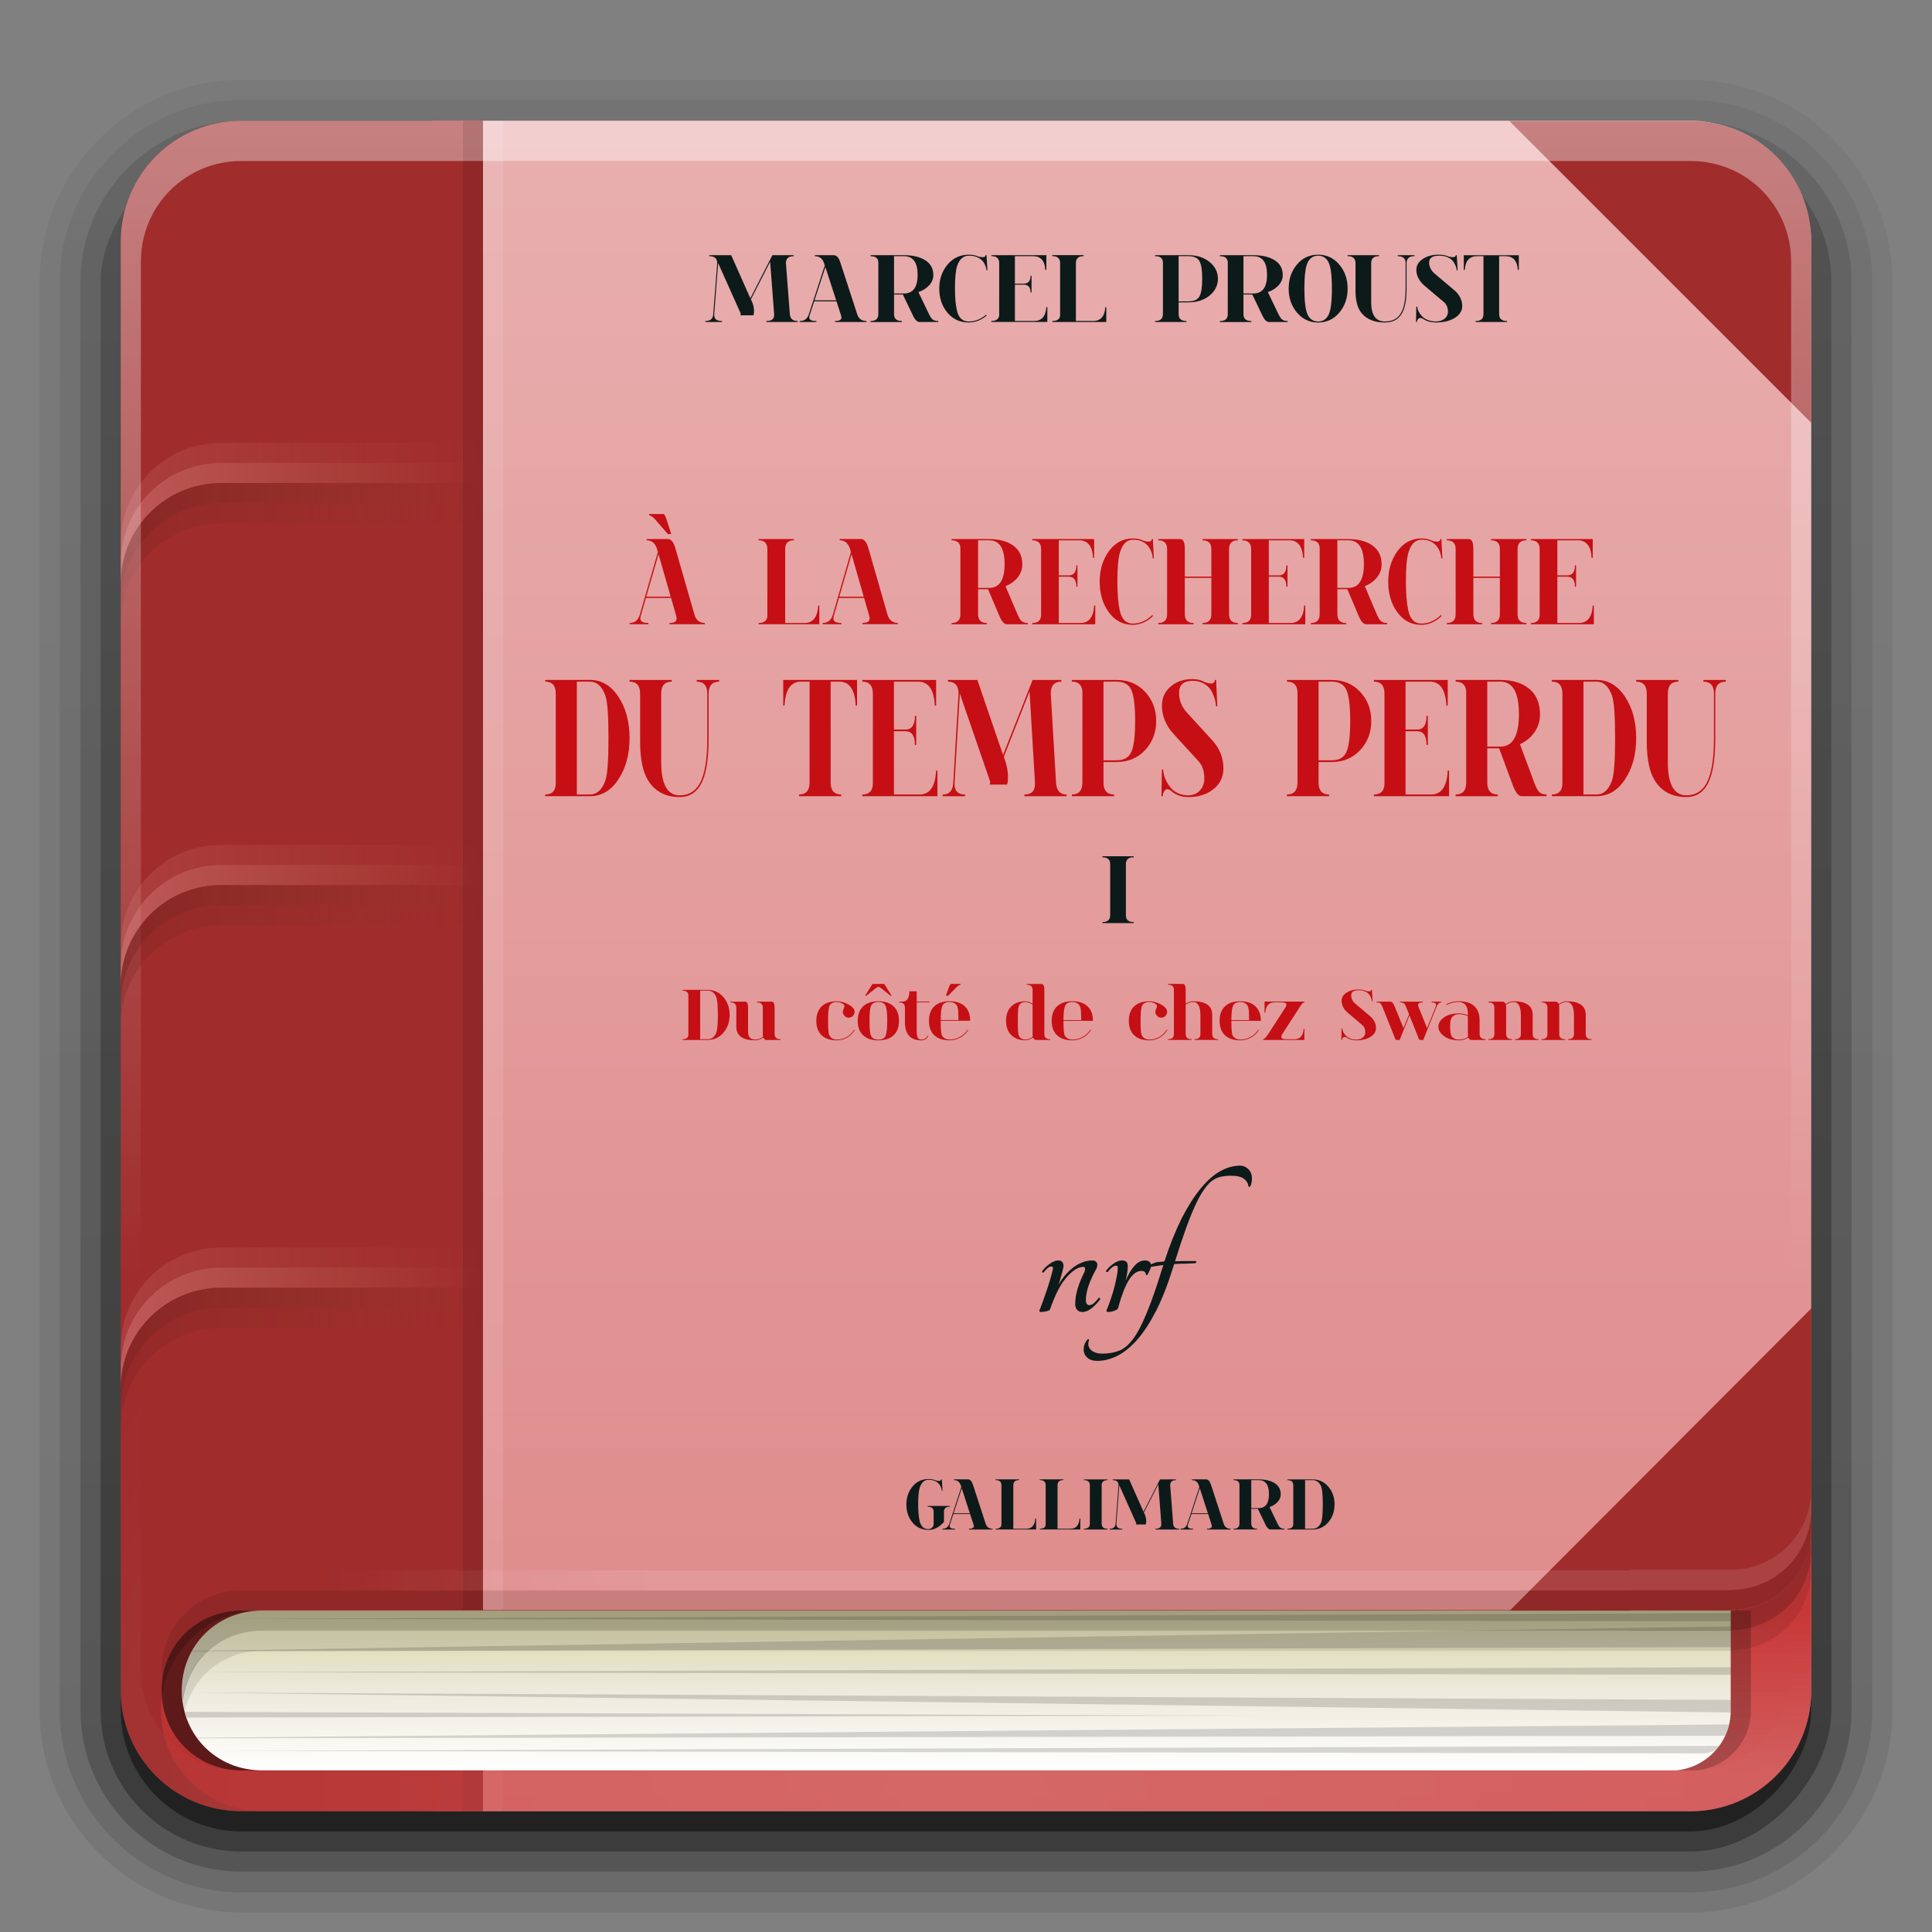 <?xml version="1.0" encoding="UTF-8" standalone="no"?>
<!-- Created with Inkscape (http://www.inkscape.org/) -->

<svg
   xmlns:dc="http://purl.org/dc/elements/1.1/"
   xmlns:cc="http://creativecommons.org/ns#"
   xmlns:rdf="http://www.w3.org/1999/02/22-rdf-syntax-ns#"
   xmlns:svg="http://www.w3.org/2000/svg"
   xmlns="http://www.w3.org/2000/svg"
   xmlns:xlink="http://www.w3.org/1999/xlink"
   xmlns:sodipodi="http://sodipodi.sourceforge.net/DTD/sodipodi-0.dtd"
   xmlns:inkscape="http://www.inkscape.org/namespaces/inkscape"
   width="96"
   height="96"
   id="svg2408"
   sodipodi:version="0.32"
   inkscape:version="0.91 r13725"
   version="1.0"
   sodipodi:docname="calibre-gui.svg"
   inkscape:output_extension="org.inkscape.output.svg.inkscape">
  <rect width="100%" height="100%" fill="#808080" stroke="none"/>
  <defs
     id="defs2410">
    <linearGradient
       gradientTransform="matrix(1.017,0,0,1.017,-1.103,-1.103)"
       gradientUnits="userSpaceOnUse"
       y2="5.425"
       x2="58.65"
       y1="122"
       x1="58.65"
       id="linearGradient4420">
      <stop
         id="stop4422"
         offset="0"
         style="stop-color:#de8787;stop-opacity:1" />
      <stop
         id="stop4424"
         offset="1"
         style="stop-color:#e9afaf;stop-opacity:1" />
    </linearGradient>
    <linearGradient
       id="linearGradient4358"
       inkscape:collect="always">
      <stop
         id="stop4360"
         offset="0"
         style="stop-color:#de8787;stop-opacity:1" />
      <stop
         id="stop4362"
         offset="1"
         style="stop-color:#c4875e;stop-opacity:0;" />
    </linearGradient>
    <linearGradient
       id="linearGradient4352"
       inkscape:collect="always">
      <stop
         id="stop4354"
         offset="0"
         style="stop-color:#de8787;stop-opacity:1" />
      <stop
         id="stop4356"
         offset="1"
         style="stop-color:#c4875e;stop-opacity:0;" />
    </linearGradient>
    <linearGradient
       id="linearGradient4346"
       inkscape:collect="always">
      <stop
         id="stop4348"
         offset="0"
         style="stop-color:#782121;stop-opacity:1" />
      <stop
         id="stop4350"
         offset="1"
         style="stop-color:#784421;stop-opacity:0;" />
    </linearGradient>
    <linearGradient
       id="linearGradient4336"
       inkscape:collect="always">
      <stop
         id="stop4338"
         offset="0"
         style="stop-color:#782121;stop-opacity:1" />
      <stop
         id="stop4340"
         offset="1"
         style="stop-color:#784421;stop-opacity:0;" />
    </linearGradient>
    <linearGradient
       id="linearGradient3914"
       inkscape:collect="always">
      <stop
         id="stop3916"
         offset="0"
         style="stop-color:#c83737;stop-opacity:1" />
      <stop
         id="stop3918"
         offset="1"
         style="stop-color:#c83737;stop-opacity:0.533" />
    </linearGradient>
    <linearGradient
       id="ButtonShadow"
       gradientTransform="scale(1.006,0.994)"
       x1="45.448"
       y1="92.54"
       x2="45.448"
       y2="7.017"
       gradientUnits="userSpaceOnUse">
      <stop
         style="stop-color:#000000;stop-opacity:1;"
         offset="0"
         id="stop3750" />
      <stop
         style="stop-color:#000000;stop-opacity:0.588;"
         offset="1"
         id="stop3752" />
    </linearGradient>
    <linearGradient
       inkscape:collect="always"
       id="linearGradient3737">
      <stop
         style="stop-color:#ffffff;stop-opacity:1;"
         offset="0"
         id="stop3739" />
      <stop
         style="stop-color:#ffffff;stop-opacity:0;"
         offset="1"
         id="stop3741" />
    </linearGradient>
    <linearGradient
       id="linearGradient3700">
      <stop
         style="stop-color:#2276c5;stop-opacity:1;"
         offset="0"
         id="stop3702" />
      <stop
         style="stop-color:#68baf4;stop-opacity:1;"
         offset="1"
         id="stop3704" />
    </linearGradient>
    <inkscape:perspective
       sodipodi:type="inkscape:persp3d"
       inkscape:vp_x="0 : 526.18109 : 1"
       inkscape:vp_y="0 : 1000 : 0"
       inkscape:vp_z="744.09448 : 526.18109 : 1"
       inkscape:persp3d-origin="372.04724 : 350.78739 : 1"
       id="perspective2416" />
    <linearGradient
       inkscape:collect="always"
       xlink:href="#linearGradient3700"
       id="linearGradient3706"
       x1="48"
       y1="90"
       x2="48"
       y2="5.988"
       gradientUnits="userSpaceOnUse" />
    <linearGradient
       inkscape:collect="always"
       xlink:href="#linearGradient3737"
       id="linearGradient3743"
       x1="36.357"
       y1="6"
       x2="36.357"
       y2="63.893"
       gradientUnits="userSpaceOnUse" />
    <filter
       inkscape:collect="always"
       id="filter3174">
      <feGaussianBlur
         inkscape:collect="always"
         stdDeviation="1.71"
         id="feGaussianBlur3176" />
    </filter>
    <linearGradient
       inkscape:collect="always"
       xlink:href="#linearGradient3737"
       id="linearGradient3188"
       gradientUnits="userSpaceOnUse"
       x1="36.357"
       y1="6"
       x2="36.357"
       y2="63.893" />
    <filter
       inkscape:collect="always"
       id="filter3794"
       x="-0.192"
       width="1.384"
       y="-0.192"
       height="1.384">
      <feGaussianBlur
         inkscape:collect="always"
         stdDeviation="5.28"
         id="feGaussianBlur3796" />
    </filter>
    <linearGradient
       inkscape:collect="always"
       xlink:href="#linearGradient3737"
       id="linearGradient3613"
       x1="48"
       y1="20.221"
       x2="48"
       y2="138.661"
       gradientUnits="userSpaceOnUse" />
    <radialGradient
       inkscape:collect="always"
       xlink:href="#linearGradient3737"
       id="radialGradient3619"
       cx="48"
       cy="90.172"
       fx="48"
       fy="90.172"
       r="42"
       gradientTransform="matrix(1.157,0,0,0.996,-7.551,0.197)"
       gradientUnits="userSpaceOnUse" />
    <clipPath
       clipPathUnits="userSpaceOnUse"
       id="clipPath3613">
      <rect
         ry="6"
         rx="6"
         y="6"
         x="6"
         height="84"
         width="84"
         id="rect3615"
         style="fill:#ffffff;fill-opacity:1;fill-rule:nonzero;stroke:none" />
    </clipPath>
    <linearGradient
       inkscape:collect="always"
       xlink:href="#linearGradient4420"
       id="linearGradient3617"
       gradientUnits="userSpaceOnUse"
       x1="48"
       y1="90"
       x2="48"
       y2="5.988" />
    <inkscape:perspective
       id="perspective2963"
       inkscape:persp3d-origin="0.5 : 0.33333333 : 1"
       inkscape:vp_z="1 : 0.5 : 1"
       inkscape:vp_y="0 : 1000 : 0"
       inkscape:vp_x="0 : 0.5 : 1"
       sodipodi:type="inkscape:persp3d" />
    <linearGradient
       id="ButtonColor"
       x1="58.65"
       y1="122"
       x2="58.65"
       y2="5.425"
       gradientUnits="userSpaceOnUse"
       gradientTransform="matrix(1.017,0,0,1.017,-1.103,-1.103)">
      <stop
         style="stop-color:#cda060;stop-opacity:1;"
         offset="0"
         id="stop3189" />
      <stop
         style="stop-color:#dbbb8e;stop-opacity:1;"
         offset="1"
         id="stop3191" />
    </linearGradient>
    <linearGradient
       gradientTransform="translate(1,-15.321)"
       inkscape:collect="always"
       xlink:href="#linearGradient3294"
       id="linearGradient3300"
       x1="5"
       y1="64"
       x2="11.227"
       y2="64"
       gradientUnits="userSpaceOnUse" />
    <linearGradient
       inkscape:collect="always"
       id="linearGradient3294">
      <stop
         style="stop-color:#72401f;stop-opacity:1;"
         offset="0"
         id="stop3296" />
      <stop
         style="stop-color:#72401f;stop-opacity:0;"
         offset="1"
         id="stop3298" />
    </linearGradient>
    <linearGradient
       inkscape:collect="always"
       xlink:href="#linearGradient3238"
       id="linearGradient3288"
       gradientUnits="userSpaceOnUse"
       gradientTransform="translate(0,6)"
       x1="5"
       y1="28"
       x2="21"
       y2="28" />
    <linearGradient
       inkscape:collect="always"
       id="linearGradient3238">
      <stop
         style="stop-color:#784421;stop-opacity:1;"
         offset="0"
         id="stop3240" />
      <stop
         style="stop-color:#784421;stop-opacity:0;"
         offset="1"
         id="stop3242" />
    </linearGradient>
    <linearGradient
       inkscape:collect="always"
       xlink:href="#linearGradient3250"
       id="linearGradient3290"
       gradientUnits="userSpaceOnUse"
       x1="5"
       y1="27"
       x2="21"
       y2="27" />
    <linearGradient
       inkscape:collect="always"
       id="linearGradient3250">
      <stop
         style="stop-color:#c4875e;stop-opacity:1;"
         offset="0"
         id="stop3252" />
      <stop
         style="stop-color:#c4875e;stop-opacity:0;"
         offset="1"
         id="stop3254" />
    </linearGradient>
    <linearGradient
       inkscape:collect="always"
       xlink:href="#linearGradient3238"
       id="linearGradient3284"
       gradientUnits="userSpaceOnUse"
       gradientTransform="translate(0,6)"
       x1="5"
       y1="28"
       x2="21"
       y2="28" />
    <linearGradient
       inkscape:collect="always"
       xlink:href="#linearGradient3250"
       id="linearGradient3286"
       gradientUnits="userSpaceOnUse"
       x1="5"
       y1="27"
       x2="21"
       y2="27" />
    <linearGradient
       inkscape:collect="always"
       xlink:href="#linearGradient3238"
       id="linearGradient3268"
       gradientUnits="userSpaceOnUse"
       gradientTransform="translate(0,6)"
       x1="5"
       y1="28"
       x2="21"
       y2="28" />
    <linearGradient
       inkscape:collect="always"
       xlink:href="#linearGradient3250"
       id="linearGradient3270"
       gradientUnits="userSpaceOnUse"
       x1="5"
       y1="27"
       x2="21"
       y2="27" />
    <linearGradient
       inkscape:collect="always"
       xlink:href="#linearGradient3238"
       id="linearGradient3244"
       x1="5"
       y1="28"
       x2="21"
       y2="28"
       gradientUnits="userSpaceOnUse"
       gradientTransform="translate(0,6)" />
    <linearGradient
       inkscape:collect="always"
       xlink:href="#linearGradient3250"
       id="linearGradient3256"
       x1="5"
       y1="27"
       x2="21"
       y2="27"
       gradientUnits="userSpaceOnUse" />
    <linearGradient
       y2="5.425"
       x2="58.65"
       y1="122"
       x1="58.65"
       gradientTransform="matrix(1.017,0,0,1.017,-94.568,-1.425)"
       gradientUnits="userSpaceOnUse"
       id="linearGradient3039"
       xlink:href="#ButtonColor"
       inkscape:collect="always" />
    <linearGradient
       inkscape:collect="always"
       xlink:href="#linearGradient3250"
       id="linearGradient3898"
       gradientUnits="userSpaceOnUse"
       x1="5"
       y1="27"
       x2="21"
       y2="27"
       gradientTransform="matrix(1.125,0,0,1,0.375,-10)" />
    <linearGradient
       inkscape:collect="always"
       xlink:href="#linearGradient3238"
       id="linearGradient3901"
       gradientUnits="userSpaceOnUse"
       gradientTransform="matrix(1.125,0,0,1,0.375,-4)"
       x1="5"
       y1="28"
       x2="21"
       y2="28" />
    <linearGradient
       inkscape:collect="always"
       xlink:href="#linearGradient3238"
       id="linearGradient3913"
       gradientUnits="userSpaceOnUse"
       gradientTransform="matrix(1.125,0,0,1,0.375,-4)"
       x1="5"
       y1="28"
       x2="21"
       y2="28" />
    <linearGradient
       inkscape:collect="always"
       xlink:href="#linearGradient3238"
       id="linearGradient3933"
       gradientUnits="userSpaceOnUse"
       gradientTransform="matrix(1.125,0,0,1,0.375,-4)"
       x1="5"
       y1="28"
       x2="21"
       y2="28" />
    <linearGradient
       inkscape:collect="always"
       xlink:href="#linearGradient3250"
       id="linearGradient3935"
       gradientUnits="userSpaceOnUse"
       gradientTransform="matrix(1.125,0,0,1,0.375,-10)"
       x1="5"
       y1="27"
       x2="21"
       y2="27" />
    <linearGradient
       inkscape:collect="always"
       xlink:href="#linearGradient3250"
       id="linearGradient3939"
       gradientUnits="userSpaceOnUse"
       gradientTransform="matrix(1.125,0,0,1,0.375,-10)"
       x1="5"
       y1="27"
       x2="21"
       y2="27" />
    <inkscape:perspective
       id="perspective3049"
       inkscape:persp3d-origin="0.5 : 0.33333333 : 1"
       inkscape:vp_z="1 : 0.5 : 1"
       inkscape:vp_y="0 : 1000 : 0"
       inkscape:vp_x="0 : 0.5 : 1"
       sodipodi:type="inkscape:persp3d" />
    <inkscape:perspective
       id="perspective3062"
       inkscape:persp3d-origin="0.5 : 0.33333333 : 1"
       inkscape:vp_z="1 : 0.5 : 1"
       inkscape:vp_y="0 : 1000 : 0"
       inkscape:vp_x="0 : 0.5 : 1"
       sodipodi:type="inkscape:persp3d" />
    <inkscape:perspective
       id="perspective2928"
       inkscape:persp3d-origin="0.5 : 0.33333333 : 1"
       inkscape:vp_z="1 : 0.5 : 1"
       inkscape:vp_y="0 : 1000 : 0"
       inkscape:vp_x="0 : 0.5 : 1"
       sodipodi:type="inkscape:persp3d" />
    <linearGradient
       y2="90.239"
       x2="32.251"
       y1="6.132"
       x1="32.251"
       gradientTransform="matrix(1.024,0,0,1.012,-1.143,-98.071)"
       gradientUnits="userSpaceOnUse"
       id="linearGradient3026"
       xlink:href="#ButtonShadow-0"
       inkscape:collect="always" />
    <linearGradient
       id="ButtonShadow-0"
       gradientTransform="matrix(1.006,0,0,0.994,100,0)"
       x1="45.448"
       y1="92.54"
       x2="45.448"
       y2="7.017"
       gradientUnits="userSpaceOnUse">
      <stop
         style="stop-color:#000000;stop-opacity:1;"
         offset="0"
         id="stop3750-8" />
      <stop
         style="stop-color:#000000;stop-opacity:0.588;"
         offset="1"
         id="stop3752-5" />
    </linearGradient>
    <linearGradient
       inkscape:collect="always"
       xlink:href="#ButtonShadow-0"
       id="linearGradient3780"
       gradientUnits="userSpaceOnUse"
       gradientTransform="matrix(1.024,0,0,1.012,-1.143,-98.071)"
       x1="32.251"
       y1="6.132"
       x2="32.251"
       y2="90.239" />
    <linearGradient
       id="linearGradient2937"
       gradientTransform="matrix(1.006,0,0,0.994,100,0)"
       x1="45.448"
       y1="92.54"
       x2="45.448"
       y2="7.017"
       gradientUnits="userSpaceOnUse">
      <stop
         style="stop-color:#000000;stop-opacity:1;"
         offset="0"
         id="stop2939" />
      <stop
         style="stop-color:#000000;stop-opacity:0.588;"
         offset="1"
         id="stop2941" />
    </linearGradient>
    <linearGradient
       inkscape:collect="always"
       xlink:href="#ButtonShadow-0"
       id="linearGradient3772"
       gradientUnits="userSpaceOnUse"
       gradientTransform="matrix(1.024,0,0,1.012,-1.143,-98.071)"
       x1="32.251"
       y1="6.132"
       x2="32.251"
       y2="90.239" />
    <linearGradient
       id="linearGradient2944"
       gradientTransform="matrix(1.006,0,0,0.994,100,0)"
       x1="45.448"
       y1="92.54"
       x2="45.448"
       y2="7.017"
       gradientUnits="userSpaceOnUse">
      <stop
         style="stop-color:#000000;stop-opacity:1;"
         offset="0"
         id="stop2946" />
      <stop
         style="stop-color:#000000;stop-opacity:0.588;"
         offset="1"
         id="stop2948" />
    </linearGradient>
    <linearGradient
       inkscape:collect="always"
       xlink:href="#ButtonShadow-0"
       id="linearGradient3725"
       gradientUnits="userSpaceOnUse"
       gradientTransform="matrix(1.024,0,0,1.012,-1.143,-98.071)"
       x1="32.251"
       y1="6.132"
       x2="32.251"
       y2="90.239" />
    <linearGradient
       id="linearGradient2951"
       gradientTransform="matrix(1.006,0,0,0.994,100,0)"
       x1="45.448"
       y1="92.54"
       x2="45.448"
       y2="7.017"
       gradientUnits="userSpaceOnUse">
      <stop
         style="stop-color:#000000;stop-opacity:1;"
         offset="0"
         id="stop2953" />
      <stop
         style="stop-color:#000000;stop-opacity:0.588;"
         offset="1"
         id="stop2955" />
    </linearGradient>
    <linearGradient
       inkscape:collect="always"
       xlink:href="#ButtonShadow-0"
       id="linearGradient3721"
       gradientUnits="userSpaceOnUse"
       gradientTransform="translate(0,-97)"
       x1="32.251"
       y1="6.132"
       x2="32.251"
       y2="90.239" />
    <linearGradient
       id="linearGradient2958"
       gradientTransform="matrix(1.006,0,0,0.994,100,0)"
       x1="45.448"
       y1="92.54"
       x2="45.448"
       y2="7.017"
       gradientUnits="userSpaceOnUse">
      <stop
         style="stop-color:#000000;stop-opacity:1;"
         offset="0"
         id="stop2960" />
      <stop
         style="stop-color:#000000;stop-opacity:0.588;"
         offset="1"
         id="stop2962" />
    </linearGradient>
    <linearGradient
       y2="90.239"
       x2="32.251"
       y1="6.132"
       x1="32.251"
       gradientTransform="matrix(1.024,0,0,1.012,-1.143,-98.071)"
       gradientUnits="userSpaceOnUse"
       id="linearGradient2969"
       xlink:href="#ButtonShadow-0"
       inkscape:collect="always" />
    <linearGradient
       inkscape:collect="always"
       xlink:href="#linearGradient4075"
       id="linearGradient4089"
       x1="32"
       y1="80"
       x2="16"
       y2="80"
       gradientUnits="userSpaceOnUse" />
    <linearGradient
       inkscape:collect="always"
       id="linearGradient4075">
      <stop
         style="stop-color:#ffffff;stop-opacity:1;"
         offset="0"
         id="stop4077" />
      <stop
         style="stop-color:#ffffff;stop-opacity:0;"
         offset="1"
         id="stop4079" />
    </linearGradient>
    <linearGradient
       inkscape:collect="always"
       xlink:href="#linearGradient3890"
       id="linearGradient3896"
       x1="40"
       y1="88"
       x2="40"
       y2="80"
       gradientUnits="userSpaceOnUse" />
    <linearGradient
       id="linearGradient3890">
      <stop
         style="stop-color:#ffffff;stop-opacity:1;"
         offset="0"
         id="stop3892" />
      <stop
         id="stop3898"
         offset="0.5"
         style="stop-color:#eceadb;stop-opacity:1;" />
      <stop
         style="stop-color:#d8d3a6;stop-opacity:1;"
         offset="1"
         id="stop3894" />
    </linearGradient>
    <linearGradient
       inkscape:collect="always"
       xlink:href="#linearGradient3975"
       id="linearGradient3981"
       x1="88"
       y1="80"
       x2="88"
       y2="88"
       gradientUnits="userSpaceOnUse" />
    <linearGradient
       inkscape:collect="always"
       id="linearGradient3975">
      <stop
         style="stop-color:#294172;stop-opacity:1;"
         offset="0"
         id="stop3977" />
      <stop
         style="stop-color:#294172;stop-opacity:0;"
         offset="1"
         id="stop3979" />
    </linearGradient>
    <linearGradient
       y2="88"
       x2="88"
       y1="80"
       x1="88"
       gradientUnits="userSpaceOnUse"
       id="linearGradient3118"
       xlink:href="#linearGradient3914"
       inkscape:collect="always" />
    <linearGradient
       inkscape:collect="always"
       xlink:href="#linearGradient4352"
       id="linearGradient4020"
       gradientUnits="userSpaceOnUse"
       gradientTransform="translate(0,-41)"
       x1="6"
       y1="67"
       x2="24"
       y2="67" />
    <linearGradient
       inkscape:collect="always"
       xlink:href="#linearGradient4358"
       id="linearGradient4022"
       gradientUnits="userSpaceOnUse"
       gradientTransform="translate(0,-42)"
       x1="6"
       y1="67"
       x2="24"
       y2="67" />
    <linearGradient
       inkscape:collect="always"
       xlink:href="#linearGradient4336"
       id="linearGradient4024"
       gradientUnits="userSpaceOnUse"
       gradientTransform="translate(0,-39)"
       x1="6"
       y1="67"
       x2="24"
       y2="67" />
    <linearGradient
       inkscape:collect="always"
       xlink:href="#linearGradient4346"
       id="linearGradient4026"
       gradientUnits="userSpaceOnUse"
       x1="6"
       y1="67"
       x2="24"
       y2="67"
       gradientTransform="translate(0,-40)" />
    <linearGradient
       inkscape:collect="always"
       xlink:href="#linearGradient4352"
       id="linearGradient4380"
       gradientUnits="userSpaceOnUse"
       gradientTransform="translate(0,-41)"
       x1="6"
       y1="67"
       x2="24"
       y2="67" />
    <linearGradient
       inkscape:collect="always"
       xlink:href="#linearGradient4358"
       id="linearGradient4382"
       gradientUnits="userSpaceOnUse"
       gradientTransform="translate(0,-42)"
       x1="6"
       y1="67"
       x2="24"
       y2="67" />
    <linearGradient
       inkscape:collect="always"
       xlink:href="#linearGradient4336"
       id="linearGradient4384"
       gradientUnits="userSpaceOnUse"
       gradientTransform="translate(0,-39)"
       x1="6"
       y1="67"
       x2="24"
       y2="67" />
    <linearGradient
       inkscape:collect="always"
       xlink:href="#linearGradient4346"
       id="linearGradient4386"
       gradientUnits="userSpaceOnUse"
       gradientTransform="translate(0,-40)"
       x1="6"
       y1="67"
       x2="24"
       y2="67" />
    <linearGradient
       inkscape:collect="always"
       xlink:href="#linearGradient4352"
       id="linearGradient4398"
       gradientUnits="userSpaceOnUse"
       gradientTransform="translate(0,-41)"
       x1="6"
       y1="67"
       x2="24"
       y2="67" />
    <linearGradient
       inkscape:collect="always"
       xlink:href="#linearGradient4358"
       id="linearGradient4400"
       gradientUnits="userSpaceOnUse"
       gradientTransform="translate(0,-42)"
       x1="6"
       y1="67"
       x2="24"
       y2="67" />
    <linearGradient
       inkscape:collect="always"
       xlink:href="#linearGradient4336"
       id="linearGradient4402"
       gradientUnits="userSpaceOnUse"
       gradientTransform="translate(0,-39)"
       x1="6"
       y1="67"
       x2="24"
       y2="67" />
    <linearGradient
       inkscape:collect="always"
       xlink:href="#linearGradient4346"
       id="linearGradient4404"
       gradientUnits="userSpaceOnUse"
       gradientTransform="translate(0,-40)"
       x1="6"
       y1="67"
       x2="24"
       y2="67" />
  </defs>
  <sodipodi:namedview
     id="base"
     pagecolor="#ffffff"
     bordercolor="#666666"
     borderopacity="1.0"
     inkscape:pageopacity="0.0"
     inkscape:pageshadow="2"
     inkscape:zoom="5.6456859"
     inkscape:cx="48"
     inkscape:cy="46.5"
     inkscape:document-units="px"
     inkscape:current-layer="layer1"
     showgrid="true"
     showborder="true"
     inkscape:showpageshadow="false"
     inkscape:window-width="1366"
     inkscape:window-height="704"
     inkscape:window-x="0"
     inkscape:window-y="27"
     inkscape:window-maximized="1"
     inkscape:snap-global="true"
     inkscape:snap-others="true">
    <inkscape:grid
       type="xygrid"
       id="grid3732"
       visible="true"
       enabled="true" />
  </sodipodi:namedview>
  <g
     inkscape:groupmode="layer"
     id="layer2"
     inkscape:label="Blur Shadow"
     sodipodi:insensitive="true"
     style="display:none">
    <rect
       style="opacity:0.9;fill:url(#ButtonShadow);fill-opacity:1;fill-rule:nonzero;stroke:none;filter:url(#filter3174)"
       id="rect3745"
       width="86"
       height="85"
       x="5"
       y="7"
       rx="6"
       ry="6" />
  </g>
  <g
     inkscape:groupmode="layer"
     id="layer3"
     inkscape:label="Shadow"
     style="display:inline"
     sodipodi:insensitive="true">
    <path
       sodipodi:type="inkscape:offset"
       inkscape:radius="0.99097413"
       inkscape:original="M 12 -94.03125 C 7.028367 -94.03125 2.96875 -89.971633 2.96875 -85 L 2.96875 -14 C 2.96875 -9.0283671 7.0283671 -4.96875 12 -4.96875 L 84 -4.96875 C 88.971633 -4.96875 93.03125 -9.028367 93.03125 -14 L 93.03125 -85 C 93.03125 -89.971633 88.971633 -94.03125 84 -94.03125 L 12 -94.03125 z "
       style="opacity:0.08;fill:url(#linearGradient2969);fill-opacity:1;fill-rule:nonzero;stroke:none;display:inline"
       id="path3786"
       d="m 12,-95.031 c -5.511,0 -10.031,4.52 -10.031,10.031 l 0,71 c 0,5.511 4.52,10.031 10.031,10.031 l 72,0 c 5.511,0 10.031,-4.52 10.031,-10.031 l 0,-71 c 0,-5.511 -4.52,-10.031 -10.031,-10.031 l -72,0 z"
       transform="scale(1,-1)" />
    <path
       sodipodi:type="inkscape:offset"
       inkscape:radius="1.0360184"
       inkscape:original="M 12 -93 C 7.5908667 -93 4 -89.409133 4 -85 L 4 -14 C 4 -9.5908667 7.5908667 -6 12 -6 L 84 -6 C 88.409133 -6 92 -9.5908667 92 -14 L 92 -85 C 92 -89.409133 88.409133 -93 84 -93 L 12 -93 z "
       style="opacity:0.1;fill:url(#linearGradient3780);fill-opacity:1;fill-rule:nonzero;stroke:none;display:inline"
       id="path3778"
       d="m 12,-94.031 c -4.972,0 -9.031,4.06 -9.031,9.031 l 0,71 c 0,4.972 4.06,9.031 9.031,9.031 l 72,0 c 4.972,0 9.031,-4.06 9.031,-9.031 l 0,-71 c 0,-4.972 -4.06,-9.031 -9.031,-9.031 l -72,0 z"
       transform="scale(1,-1)" />
    <path
       sodipodi:type="inkscape:offset"
       inkscape:radius="0.98962283"
       inkscape:original="M 12 -92 C 8.122 -92 5 -88.878 5 -85 L 5 -14 C 5 -10.122 8.122 -7 12 -7 L 84 -7 C 87.878 -7 91 -10.122 91 -14 L 91 -85 C 91 -88.878 87.878 -92 84 -92 L 12 -92 z "
       style="opacity:0.2;fill:url(#linearGradient3772);fill-opacity:1;fill-rule:nonzero;stroke:none;display:inline"
       id="path3770"
       d="m 12,-93 c -4.409,0 -8,3.591 -8,8 l 0,71 c 0,4.409 3.591,8 8,8 l 72,0 c 4.409,0 8,-3.591 8,-8 l 0,-71 c 0,-4.409 -3.591,-8 -8,-8 l -72,0 z"
       transform="scale(1,-1)" />
    <rect
       style="opacity:0.3;fill:url(#linearGradient3725);fill-opacity:1;fill-rule:nonzero;stroke:none;display:inline"
       id="rect3723"
       width="86"
       height="85"
       x="5"
       y="-92"
       rx="7"
       ry="7"
       transform="scale(1,-1)" />
    <rect
       transform="scale(1,-1)"
       ry="6"
       rx="6"
       y="-91"
       x="6"
       height="84"
       width="84"
       id="rect3716"
       style="opacity:0.45;fill:url(#linearGradient3721);fill-opacity:1;fill-rule:nonzero;stroke:none;display:inline" />
  </g>
  <g
     inkscape:label="Button"
     inkscape:groupmode="layer"
     id="layer1">
    <path
       style="fill:url(#linearGradient3300);fill-opacity:1;fill-rule:nonzero;stroke:none;display:inline"
       d="M 12,6 C 8.676,6 6,8.676 6,12 l 0,72 c 0,3.324 2.676,6 6,6 l 9.125,0 0,-84 L 12,6 z"
       id="path3292"
       inkscape:connector-curvature="0" />
    <rect
       style="fill:url(#linearGradient3617);fill-opacity:1;fill-rule:nonzero;stroke:none"
       id="rect2419"
       width="74.122"
       height="84"
       x="15.878"
       y="6"
       rx="6"
       ry="6" />
    <path
       style="fill:#a02c2c;fill-opacity:1;fill-rule:nonzero;stroke:none;display:inline"
       d="M 12,6 C 8.676,6 6,8.676 6,12 l 0,72 c 0,3.324 2.676,6 6,6 L 24,90 24,6 12,6 z"
       id="rect3170"
       inkscape:connector-curvature="0" />
    <g
       id="g4364">
      <path
         inkscape:connector-curvature="0"
         id="path4012"
         d="m 11,23 c -2.77,0 -5,2.23 -5,5 l 0,1 c 0,-2.77 2.23,-5 5,-5 l 13,0 0,-1 -13,0 z"
         style="color:#000000;display:inline;overflow:visible;visibility:visible;opacity:0.5;fill:url(#linearGradient4020);fill-opacity:1;fill-rule:nonzero;stroke:none;stroke-width:2;marker:none;enable-background:accumulate" />
      <path
         inkscape:connector-curvature="0"
         style="color:#000000;display:inline;overflow:visible;visibility:visible;opacity:0.2;fill:url(#linearGradient4022);fill-opacity:1;fill-rule:nonzero;stroke:none;stroke-width:2;marker:none;enable-background:accumulate"
         d="m 11,22 c -2.77,0 -5,2.23 -5,5 l 0,1 c 0,-2.77 2.23,-5 5,-5 l 13,0 0,-1 -13,0 z"
         id="path4014" />
      <path
         style="color:#000000;display:inline;overflow:visible;visibility:visible;opacity:0.3;fill:url(#linearGradient4024);fill-opacity:1;fill-rule:nonzero;stroke:none;stroke-width:2;marker:none;enable-background:accumulate"
         d="m 11,25 c -2.77,0 -5,2.23 -5,5 l 0,1 c 0,-2.77 2.23,-5 5,-5 l 13,0 0,-1 -13,0 z"
         id="path4016"
         inkscape:connector-curvature="0" />
      <path
         id="path4018"
         d="m 11,24 c -2.77,0 -5,2.23 -5,5 l 0,1 c 0,-2.77 2.23,-5 5,-5 l 13,0 0,-1 -13,0 z"
         style="color:#000000;display:inline;overflow:visible;visibility:visible;opacity:0.6;fill:url(#linearGradient4026);fill-opacity:1;fill-rule:nonzero;stroke:none;stroke-width:2;marker:none;enable-background:accumulate"
         inkscape:connector-curvature="0" />
    </g>
    <path
       id="path3615"
       d="M 12,90 C 8.676,90 6,87.324 6,84 L 6,82 6,14 6,12 c 0,-0.335 0.041,-0.651 0.094,-0.969 0.049,-0.296 0.097,-0.597 0.188,-0.875 C 6.291,10.126 6.302,10.093 6.312,10.062 6.411,9.775 6.547,9.515 6.688,9.25 6.832,8.976 7.003,8.714 7.188,8.469 7.372,8.223 7.561,7.995 7.781,7.781 8.221,7.353 8.724,6.967 9.281,6.688 9.56,6.548 9.855,6.441 10.156,6.344 9.9,6.444 9.67,6.58 9.438,6.719 c -0.007,0.004 -0.024,-0.004 -0.031,0 -0.032,0.019 -0.062,0.043 -0.094,0.062 -0.12,0.077 -0.231,0.164 -0.344,0.25 -0.106,0.081 -0.213,0.161 -0.312,0.25 C 8.478,7.443 8.309,7.627 8.156,7.812 8.049,7.943 7.938,8.078 7.844,8.219 7.819,8.257 7.805,8.305 7.781,8.344 7.716,8.447 7.651,8.548 7.594,8.656 7.493,8.851 7.388,9.072 7.312,9.281 7.305,9.303 7.289,9.322 7.281,9.344 7.249,9.436 7.245,9.531 7.219,9.625 7.188,9.732 7.148,9.828 7.125,9.938 7.052,10.279 7,10.636 7,11 l 0,2 0,68 0,2 c 0,2.782 2.218,5 5,5 l 2,0 68,0 2,0 c 2.782,0 5,-2.218 5,-5 l 0,-2 0,-68 0,-2 C 89,10.636 88.948,10.279 88.875,9.938 88.831,9.731 88.787,9.54 88.719,9.344 88.711,9.322 88.695,9.303 88.688,9.281 88.625,9.108 88.549,8.914 88.469,8.75 88.427,8.667 88.39,8.58 88.344,8.5 88.289,8.403 88.217,8.312 88.156,8.219 88.062,8.078 87.951,7.943 87.844,7.812 87.701,7.638 87.541,7.466 87.375,7.312 87.364,7.302 87.355,7.291 87.344,7.281 87.205,7.156 87.059,7.047 86.906,6.938 86.804,6.864 86.702,6.784 86.594,6.719 c -0.007,-0.004 -0.024,0.004 -0.031,0 -0.232,-0.139 -0.463,-0.275 -0.719,-0.375 0.302,0.097 0.596,0.204 0.875,0.344 0.557,0.279 1.06,0.666 1.5,1.094 0.22,0.214 0.409,0.442 0.594,0.688 0.184,0.246 0.355,0.508 0.5,0.781 0.14,0.265 0.276,0.525 0.375,0.812 0.01,0.031 0.021,0.063 0.031,0.094 0.09,0.278 0.139,0.579 0.188,0.875 C 89.959,11.349 90,11.665 90,12 l 0,2 0,68 0,2 c 0,3.324 -2.676,6 -6,6 l -72,0 z"
       style="opacity:0.2;fill:url(#radialGradient3619);fill-opacity:1;fill-rule:nonzero;stroke:none"
       inkscape:connector-curvature="0" />
    <path
       style="opacity:1;fill:#a02c2c;fill-opacity:1;stroke:none;stroke-width:13;stroke-miterlimit:4;stroke-dasharray:none;stroke-opacity:1"
       d="m 75.002,6.014 14.998,14.996 0,-8.996 c 0,-3.324 -2.676,-6 -6,-6 l -8.998,0 z"
       id="path4428"
       inkscape:connector-curvature="0" />
    <path
       style="opacity:0.4;fill:url(#linearGradient3188);fill-opacity:1;fill-rule:nonzero;stroke:none"
       d="M 12,6 C 8.676,6 6,8.676 6,12 l 0,2 0,68 0,2 c 0,0.335 0.041,0.651 0.094,0.969 0.049,0.296 0.097,0.597 0.188,0.875 0.01,0.03 0.021,0.064 0.031,0.094 0.099,0.288 0.235,0.547 0.375,0.812 0.145,0.274 0.316,0.536 0.5,0.781 0.184,0.246 0.374,0.473 0.594,0.688 0.44,0.428 0.943,0.815 1.5,1.094 0.279,0.14 0.573,0.247 0.875,0.344 -0.256,-0.1 -0.487,-0.236 -0.719,-0.375 -0.007,-0.004 -0.024,0.004 -0.031,0 -0.032,-0.019 -0.062,-0.043 -0.094,-0.062 -0.12,-0.077 -0.231,-0.164 -0.344,-0.25 -0.106,-0.081 -0.213,-0.161 -0.312,-0.25 C 8.478,88.557 8.309,88.373 8.156,88.188 8.049,88.057 7.938,87.922 7.844,87.781 7.819,87.743 7.805,87.695 7.781,87.656 7.716,87.553 7.651,87.452 7.594,87.344 7.493,87.149 7.388,86.928 7.312,86.719 7.305,86.697 7.289,86.678 7.281,86.656 7.249,86.564 7.245,86.469 7.219,86.375 7.188,86.268 7.148,86.172 7.125,86.062 7.052,85.721 7,85.364 7,85 L 7,83 7,15 7,13 C 7,10.218 9.218,8 12,8 l 2,0 68,0 2,0 c 2.782,0 5,2.218 5,5 l 0,2 0,68 0,2 c 0,0.364 -0.052,0.721 -0.125,1.062 -0.044,0.207 -0.088,0.398 -0.156,0.594 -0.008,0.022 -0.023,0.041 -0.031,0.062 -0.063,0.174 -0.138,0.367 -0.219,0.531 -0.042,0.083 -0.079,0.17 -0.125,0.25 -0.055,0.097 -0.127,0.188 -0.188,0.281 -0.094,0.141 -0.205,0.276 -0.312,0.406 -0.143,0.174 -0.303,0.347 -0.469,0.5 -0.011,0.01 -0.02,0.021 -0.031,0.031 -0.138,0.126 -0.285,0.234 -0.438,0.344 -0.103,0.073 -0.204,0.153 -0.312,0.219 -0.007,0.004 -0.024,-0.004 -0.031,0 -0.232,0.139 -0.463,0.275 -0.719,0.375 0.302,-0.097 0.596,-0.204 0.875,-0.344 0.557,-0.279 1.06,-0.666 1.5,-1.094 0.22,-0.214 0.409,-0.442 0.594,-0.688 0.184,-0.246 0.355,-0.508 0.5,-0.781 0.14,-0.265 0.276,-0.525 0.375,-0.812 0.01,-0.031 0.021,-0.063 0.031,-0.094 0.09,-0.278 0.139,-0.579 0.188,-0.875 C 89.959,84.651 90,84.335 90,84 l 0,-2 0,-68 0,-2 C 90,8.676 87.324,6 84,6 L 12,6 z"
       id="rect3728"
       inkscape:connector-curvature="0" />
    <rect
       style="opacity:0.1;fill:#ffffff;fill-opacity:1;stroke:none"
       id="rect3941"
       width="1"
       height="84"
       x="24"
       y="6" />
    <rect
       y="6"
       x="23"
       height="84"
       width="1"
       id="rect3943"
       style="opacity:0.1;fill:#000000;fill-opacity:1;stroke:none" />
    <path
       style="fill:url(#linearGradient3118);fill-opacity:1;fill-rule:nonzero;stroke:none;display:inline"
       d="m 90,76 c 0,2.216 -1.784,4 -4,4 l -4,0 -69,0 c -2.77,0 -5,2.23 -5,5 0,2.424 1.717,4.442 4,4.906 0.125,0.021 0.247,0.05 0.375,0.062 0.041,0.005 0.084,-0.004 0.125,0 C 12.663,89.982 12.834,90 13,90 L 82.094,90 84,90 c 3.324,0 6,-2.676 6,-6 z"
       id="rect3964"
       inkscape:connector-curvature="0"
       sodipodi:nodetypes="cscsscccscssc" />
    <path
       style="color:#000000;fill:url(#linearGradient3896);fill-opacity:1;fill-rule:nonzero;stroke:none;stroke-width:2;marker:none;visibility:visible;display:inline;overflow:visible;enable-background:accumulate"
       d="m 13,80.031 c -2.23,0 -3.969,1.739 -3.969,3.969 0,2.23 1.739,3.969 3.969,3.969 l 70.312,0 C 84.821,87.808 86,86.553 86,85 l 0,-4.969 z"
       id="path3073"
       inkscape:connector-curvature="0"
       sodipodi:nodetypes="ssscscs" />
    <path
       style="opacity:1;fill:#a02c2c;fill-opacity:1;stroke:none;stroke-width:13;stroke-miterlimit:4;stroke-dasharray:none;stroke-opacity:1"
       d="m 90.006,65.008 -14.988,15.023 5.988,0 0,-0.031 5,0 c 2.216,0 4,-1.784 4,-4 z"
       id="path4462"
       inkscape:connector-curvature="0"
       sodipodi:nodetypes="ccccssc" />
    <path
       style="opacity:0.1;color:#000000;fill:#000000;fill-opacity:1;fill-rule:nonzero;stroke:none;stroke-width:2;marker:none;visibility:visible;display:inline;overflow:visible;enable-background:accumulate"
       d="m 90,75 c 0,2.216 -1.784,4 -4,4 l -5,0 0,0.031 -69,0 c -2.23,0 -3.969,1.739 -3.969,3.969 0,0.172 0.042,0.335 0.062,0.5 C 8.334,81.518 9.942,80.031 12,80.031 l 74,0 L 86,80 c 2.216,0 4,-1.784 4,-4 l 0,-1 z"
       id="path3853"
       inkscape:connector-curvature="0" />
    <path
       id="path3880"
       d="m 90,74 c 0,2.216 -1.784,4 -4,4 l -5,0 0,0.031 -69,0 c -2.23,0 -3.969,1.739 -3.969,3.969 0,0.172 0.042,0.335 0.062,0.5 C 8.334,80.518 9.942,79.031 12,79.031 l 74,0 L 86,79 c 2.216,0 4,-1.784 4,-4 l 0,-1 z"
       style="opacity:0.1;color:#000000;fill:url(#linearGradient4089);fill-opacity:1;fill-rule:nonzero;stroke:none;stroke-width:2;marker:none;visibility:visible;display:inline;overflow:visible;enable-background:accumulate"
       inkscape:connector-curvature="0" />
    <path
       style="opacity:0.5;color:#000000;fill:#000000;fill-opacity:1;fill-rule:nonzero;stroke:none;stroke-width:2;marker:none;visibility:visible;display:inline;overflow:visible;enable-background:accumulate"
       d="m 12,80.031 c -2.23,0 -3.969,1.739 -3.969,3.969 0,2.23 1.739,3.969 3.969,3.969 l 1,0 c -2.23,0 -3.969,-1.739 -3.969,-3.969 0,-2.23 1.739,-3.969 3.969,-3.969 l -1,0 z"
       id="path3885"
       inkscape:connector-curvature="0" />
    <path
       style="opacity:0.15;fill:#000000;stroke:none"
       d="M 86,80.156 11.281,80.438 86,80.562 86,80.156 z m 0,0.656 -76.438,1.219 c -0.002,0.004 -0.029,-0.004 -0.031,0 -0.004,0.008 0.004,0.023 0,0.031 L 86,81.844 86,80.812 z m 0,2.031 -76.844,0.25 76.844,0.125 0,-0.375 z m -76.969,1.25 76.969,1 C 86.001,85.062 86,85.032 86,85 l 0,-0.531 -76.969,-0.375 z M 9.188,85.062 c 0.026,0.096 0.061,0.188 0.094,0.281 L 62.438,85.25 9.188,85.062 z m 76.719,0.625 -76.125,0.656 c 0.009,0.012 0.022,0.019 0.031,0.031 L 85.719,86.25 c 0.023,-0.05 0.043,-0.104 0.062,-0.156 0.051,-0.13 0.092,-0.268 0.125,-0.406 z M 85.438,86.75 10.406,87 l 74.312,0.125 0.5,-0.125 c 0.075,-0.082 0.153,-0.16 0.219,-0.25 z"
       id="path3918"
       inkscape:connector-curvature="0" />
    <path
       style="opacity:0.2;color:#000000;fill:#000000;fill-opacity:1;fill-rule:nonzero;stroke:none;stroke-width:2;marker:none;visibility:visible;display:inline;overflow:visible;enable-background:accumulate"
       d="M 86,80.031 86,85 c 0,1.553 -1.179,2.808 -2.688,2.969 l 1,0 C 85.821,87.808 87,86.553 87,85 l 0,-4.969 -1,0 z"
       id="path4001"
       inkscape:connector-curvature="0" />
    <path
       id="path4010"
       d="m 90,76 c 0,2.216 -1.784,4 -4,4 l -5,0 0,0.031 -68,0 c -2.23,0 -3.969,1.739 -3.969,3.969 0,0.172 0.042,0.335 0.062,0.5 C 9.334,82.518 10.942,81.031 13,81.031 l 73,0 L 86,81 c 2.216,0 4,-1.784 4,-4 z"
       style="opacity:0.25;color:#000000;fill:#000000;fill-opacity:1;fill-rule:nonzero;stroke:none;stroke-width:2;marker:none;visibility:visible;display:inline;overflow:visible;enable-background:accumulate"
       inkscape:connector-curvature="0"
       sodipodi:nodetypes="csccsscsccsc" />
    <path
       sodipodi:nodetypes="csccsscsccsc"
       inkscape:connector-curvature="0"
       style="opacity:0.1;color:#000000;fill:#000000;fill-opacity:1;fill-rule:nonzero;stroke:none;stroke-width:2;marker:none;visibility:visible;display:inline;overflow:visible;enable-background:accumulate"
       d="m 90,77 c 0,2.216 -1.784,4 -4,4 l -5,0 0,0.031 -68,0 c -2.23,0 -3.969,1.739 -3.969,3.969 0,0.172 0.042,0.335 0.062,0.5 C 9.334,83.518 10.942,82.031 13,82.031 l 73,0 L 86,82 c 2.216,0 4,-1.784 4,-4 z"
       id="path4093" />
    <g
       id="g4370"
       transform="translate(0,19.977)">
      <path
         style="color:#000000;display:inline;overflow:visible;visibility:visible;opacity:0.5;fill:url(#linearGradient4380);fill-opacity:1;fill-rule:nonzero;stroke:none;stroke-width:2;marker:none;enable-background:accumulate"
         d="m 11,23 c -2.77,0 -5,2.23 -5,5 l 0,1 c 0,-2.77 2.23,-5 5,-5 l 13,0 0,-1 -13,0 z"
         id="path4372"
         inkscape:connector-curvature="0" />
      <path
         id="path4374"
         d="m 11,22 c -2.77,0 -5,2.23 -5,5 l 0,1 c 0,-2.77 2.23,-5 5,-5 l 13,0 0,-1 -13,0 z"
         style="color:#000000;display:inline;overflow:visible;visibility:visible;opacity:0.2;fill:url(#linearGradient4382);fill-opacity:1;fill-rule:nonzero;stroke:none;stroke-width:2;marker:none;enable-background:accumulate"
         inkscape:connector-curvature="0" />
      <path
         inkscape:connector-curvature="0"
         id="path4376"
         d="m 11,25 c -2.77,0 -5,2.23 -5,5 l 0,1 c 0,-2.77 2.23,-5 5,-5 l 13,0 0,-1 -13,0 z"
         style="color:#000000;display:inline;overflow:visible;visibility:visible;opacity:0.3;fill:url(#linearGradient4384);fill-opacity:1;fill-rule:nonzero;stroke:none;stroke-width:2;marker:none;enable-background:accumulate" />
      <path
         inkscape:connector-curvature="0"
         style="color:#000000;display:inline;overflow:visible;visibility:visible;opacity:0.6;fill:url(#linearGradient4386);fill-opacity:1;fill-rule:nonzero;stroke:none;stroke-width:2;marker:none;enable-background:accumulate"
         d="m 11,24 c -2.77,0 -5,2.23 -5,5 l 0,1 c 0,-2.77 2.23,-5 5,-5 l 13,0 0,-1 -13,0 z"
         id="path4378" />
    </g>
    <g
       transform="translate(0,39.985)"
       id="g4388">
      <path
         inkscape:connector-curvature="0"
         id="path4390"
         d="m 11,23 c -2.77,0 -5,2.23 -5,5 l 0,1 c 0,-2.77 2.23,-5 5,-5 l 13,0 0,-1 -13,0 z"
         style="color:#000000;display:inline;overflow:visible;visibility:visible;opacity:0.5;fill:url(#linearGradient4398);fill-opacity:1;fill-rule:nonzero;stroke:none;stroke-width:2;marker:none;enable-background:accumulate" />
      <path
         inkscape:connector-curvature="0"
         style="color:#000000;display:inline;overflow:visible;visibility:visible;opacity:0.2;fill:url(#linearGradient4400);fill-opacity:1;fill-rule:nonzero;stroke:none;stroke-width:2;marker:none;enable-background:accumulate"
         d="m 11,22 c -2.77,0 -5,2.23 -5,5 l 0,1 c 0,-2.77 2.23,-5 5,-5 l 13,0 0,-1 -13,0 z"
         id="path4392" />
      <path
         style="color:#000000;display:inline;overflow:visible;visibility:visible;opacity:0.3;fill:url(#linearGradient4402);fill-opacity:1;fill-rule:nonzero;stroke:none;stroke-width:2;marker:none;enable-background:accumulate"
         d="m 11,25 c -2.77,0 -5,2.23 -5,5 l 0,1 c 0,-2.77 2.23,-5 5,-5 l 13,0 0,-1 -13,0 z"
         id="path4394"
         inkscape:connector-curvature="0" />
      <path
         id="path4396"
         d="m 11,24 c -2.77,0 -5,2.23 -5,5 l 0,1 c 0,-2.77 2.23,-5 5,-5 l 13,0 0,-1 -13,0 z"
         style="color:#000000;display:inline;overflow:visible;visibility:visible;opacity:0.6;fill:url(#linearGradient4404);fill-opacity:1;fill-rule:nonzero;stroke:none;stroke-width:2;marker:none;enable-background:accumulate"
         inkscape:connector-curvature="0" />
    </g>
    <g
       id="g4782">
      <g
         id="flowRoot4348"
         style="font-style:normal;font-weight:normal;font-size:40px;line-height:125%;font-family:sans-serif;letter-spacing:0px;word-spacing:0px;fill:#c50f14;fill-opacity:1;stroke:none;stroke-width:1px;stroke-linecap:butt;stroke-linejoin:miter;stroke-opacity:1"
         transform="matrix(1,0,0,1.133,0.324,7.047)">
        <path
           id="path4652"
           style="font-style:normal;font-variant:normal;font-weight:bold;font-stretch:expanded;font-size:5.625px;font-family:spinwerad;-inkscape-font-specification:'spinwerad Bold Expanded';text-align:center;text-anchor:middle;fill:#c50f14;fill-opacity:1"
           d="m 33.027,17.202 -0.165,0 -0.656,-0.665 q -0.071,-0.074 -0.165,-0.118 -0.085,-0.041 -0.113,-0.041 l 0,-0.055 0.714,0 q 0.027,0 0.06,0.044 0.066,0.082 0.269,0.67 l 0.055,0.165 z m -0.025,2.747 -0.604,-1.862 -0.61,1.862 1.214,0 z m 0.019,0.055 -1.25,0 -0.244,0.747 q -0.033,0.093 -0.033,0.159 0,0.192 0.401,0.192 l 0,0.055 -0.934,0 0,-0.055 q 0.39,0 0.511,-0.374 l 0.893,-2.736 -0.047,-0.143 Q 32.187,17.477 31.808,17.477 l 0,-0.055 1.06,0 q 0.236,0 0.368,0.406 l 0.945,2.9 q 0.121,0.374 0.516,0.374 l 0,0.055 -1.758,0 0,-0.055 q 0.357,0 0.357,-0.187 0,-0.063 -0.033,-0.165 l -0.242,-0.747 z" />
        <path
           id="path4654"
           style="font-style:normal;font-variant:normal;font-weight:bold;font-stretch:expanded;font-size:5.625px;font-family:spinwerad;-inkscape-font-specification:'spinwerad Bold Expanded';text-align:center;text-anchor:middle;fill:#c50f14;fill-opacity:1"
           d="m 39.649,21.102 q 0.634,0 0.684,-0.769 l 0.055,0 0,0.824 -3.016,0 0,-0.055 q 0.401,0 0.434,-0.291 l 0,-2.95 q 0,-0.385 -0.439,-0.385 l 0,-0.055 1.758,0 0,0.055 q -0.434,0 -0.434,0.385 l 0,3.241 0.959,0 z" />
        <path
           id="path4656"
           style="font-style:normal;font-variant:normal;font-weight:bold;font-stretch:expanded;font-size:5.625px;font-family:spinwerad;-inkscape-font-specification:'spinwerad Bold Expanded';text-align:center;text-anchor:middle;fill:#c50f14;fill-opacity:1"
           d="m 42.594,19.949 -0.604,-1.862 -0.61,1.862 1.214,0 z m 0.019,0.055 -1.25,0 -0.244,0.747 q -0.033,0.093 -0.033,0.159 0,0.192 0.401,0.192 l 0,0.055 -0.934,0 0,-0.055 q 0.39,0 0.511,-0.374 l 0.893,-2.736 -0.047,-0.143 q -0.132,-0.374 -0.511,-0.374 l 0,-0.055 1.06,0 q 0.236,0 0.368,0.406 l 0.945,2.9 q 0.121,0.374 0.516,0.374 l 0,0.055 -1.758,0 0,-0.055 q 0.357,0 0.357,-0.187 0,-0.063 -0.033,-0.165 l -0.242,-0.747 z" />
        <path
           id="path4658"
           style="font-style:normal;font-variant:normal;font-weight:bold;font-stretch:expanded;font-size:5.625px;font-family:spinwerad;-inkscape-font-specification:'spinwerad Bold Expanded';text-align:center;text-anchor:middle;fill:#c50f14;fill-opacity:1"
           d="m 48.276,17.477 0,2.087 q 0,0 0.549,0 0.769,0 0.769,-1.044 0,-1.044 -0.769,-1.044 l -0.549,0 z m -1.318,-0.055 1.868,0 q 0.753,0 1.2,0.286 0.448,0.286 0.448,0.824 0,0.313 -0.225,0.566 -0.225,0.253 -0.61,0.39 l 0.599,1.241 q 0.088,0.181 0.17,0.264 0.11,0.11 0.341,0.11 l 0,0.055 -1.044,0 q -0.209,0 -0.39,-0.406 l -0.544,-1.132 -0.494,0 0,1.099 q 0,0.385 0.439,0.385 l 0,0.055 -1.758,0 0,-0.055 q 0.439,0 0.439,-0.385 l 0,-2.906 q -0.016,-0.335 -0.439,-0.335 l 0,-0.055 z" />
        <path
           id="path4660"
           style="font-style:normal;font-variant:normal;font-weight:bold;font-stretch:expanded;font-size:5.625px;font-family:spinwerad;-inkscape-font-specification:'spinwerad Bold Expanded';text-align:center;text-anchor:middle;fill:#c50f14;fill-opacity:1"
           d="m 50.968,17.422 3.076,0 0,0.824 -0.055,0 q -0.049,-0.769 -0.687,-0.769 l -1.016,0 0,1.538 0.489,0 q 0.385,0 0.385,-0.439 l 0.055,0 0,0.934 -0.055,0 q 0,-0.439 -0.385,-0.439 l -0.489,0 0,2.032 1.071,0 q 0.637,0 0.687,-0.769 l 0.055,0 0,0.824 -3.131,0 0,-0.055 q 0.423,0 0.439,-0.335 l 0,-2.906 q 0,-0.385 -0.439,-0.385 l 0,-0.055 z" />
        <path
           id="path4662"
           style="font-style:normal;font-variant:normal;font-weight:bold;font-stretch:expanded;font-size:5.625px;font-family:spinwerad;-inkscape-font-specification:'spinwerad Bold Expanded';text-align:center;text-anchor:middle;fill:#c50f14;fill-opacity:1"
           d="m 55.978,17.449 q -0.467,0 -0.659,0.577 -0.121,0.365 -0.121,1.263 0,0.78 0.115,1.252 0.143,0.588 0.648,0.588 0.538,0 0.994,-0.39 l 0,0.071 q -0.456,0.374 -0.994,0.374 -0.731,0 -1.187,-0.549 -0.456,-0.549 -0.456,-1.346 0,-0.786 0.461,-1.34 0.461,-0.555 1.192,-0.555 0.258,0 0.448,0.071 0.176,0.069 0.33,0.069 0.157,0 0.157,-0.113 l 0.055,0 0.049,0.846 -0.055,0 q 0,-0.088 -0.041,-0.209 -0.124,-0.36 -0.442,-0.511 -0.209,-0.099 -0.494,-0.099 z" />
        <path
           id="path4664"
           style="font-style:normal;font-variant:normal;font-weight:bold;font-stretch:expanded;font-size:5.625px;font-family:spinwerad;-inkscape-font-specification:'spinwerad Bold Expanded';text-align:center;text-anchor:middle;fill:#c50f14;fill-opacity:1"
           d="m 59.867,20.718 0,-1.593 -1.318,0 0,1.593 q 0,0.385 0.439,0.385 l 0,0.055 -1.758,0 0,-0.055 q 0.439,0 0.439,-0.385 l 0,-2.856 q 0,-0.385 -0.439,-0.385 l 0,-0.055 1.099,0 q 0.22,0 0.22,0.439 l 0,1.208 1.318,0 0,-1.208 q 0,-0.385 -0.439,-0.385 l 0,-0.055 1.758,0 0,0.055 q -0.439,0 -0.439,0.385 l 0,2.856 q 0,0.385 0.439,0.385 l 0,0.055 -1.758,0 0,-0.055 q 0.439,0 0.439,-0.385 z" />
        <path
           id="path4666"
           style="font-style:normal;font-variant:normal;font-weight:bold;font-stretch:expanded;font-size:5.625px;font-family:spinwerad;-inkscape-font-specification:'spinwerad Bold Expanded';text-align:center;text-anchor:middle;fill:#c50f14;fill-opacity:1"
           d="m 61.405,17.422 3.076,0 0,0.824 -0.055,0 q -0.049,-0.769 -0.687,-0.769 l -1.016,0 0,1.538 0.489,0 q 0.385,0 0.385,-0.439 l 0.055,0 0,0.934 -0.055,0 q 0,-0.439 -0.385,-0.439 l -0.489,0 0,2.032 1.071,0 q 0.637,0 0.687,-0.769 l 0.055,0 0,0.824 -3.131,0 0,-0.055 q 0.423,0 0.439,-0.335 l 0,-2.906 q 0,-0.385 -0.439,-0.385 l 0,-0.055 z" />
        <path
           id="path4668"
           style="font-style:normal;font-variant:normal;font-weight:bold;font-stretch:expanded;font-size:5.625px;font-family:spinwerad;-inkscape-font-specification:'spinwerad Bold Expanded';text-align:center;text-anchor:middle;fill:#c50f14;fill-opacity:1"
           d="m 66.129,17.477 0,2.087 q 0,0 0.549,0 0.769,0 0.769,-1.044 0,-1.044 -0.769,-1.044 l -0.549,0 z m -1.318,-0.055 1.868,0 q 0.753,0 1.2,0.286 0.448,0.286 0.448,0.824 0,0.313 -0.225,0.566 -0.225,0.253 -0.61,0.39 l 0.599,1.241 q 0.088,0.181 0.17,0.264 0.11,0.11 0.341,0.11 l 0,0.055 -1.044,0 q -0.209,0 -0.39,-0.406 l -0.544,-1.132 -0.494,0 0,1.099 q 0,0.385 0.439,0.385 l 0,0.055 -1.758,0 0,-0.055 q 0.439,0 0.439,-0.385 l 0,-2.906 q -0.016,-0.335 -0.439,-0.335 l 0,-0.055 z" />
        <path
           id="path4670"
           style="font-style:normal;font-variant:normal;font-weight:bold;font-stretch:expanded;font-size:5.625px;font-family:spinwerad;-inkscape-font-specification:'spinwerad Bold Expanded';text-align:center;text-anchor:middle;fill:#c50f14;fill-opacity:1"
           d="m 70.315,17.449 q -0.467,0 -0.659,0.577 -0.121,0.365 -0.121,1.263 0,0.78 0.115,1.252 0.143,0.588 0.648,0.588 0.538,0 0.994,-0.39 l 0,0.071 q -0.456,0.374 -0.994,0.374 -0.731,0 -1.187,-0.549 -0.456,-0.549 -0.456,-1.346 0,-0.786 0.461,-1.34 0.461,-0.555 1.192,-0.555 0.258,0 0.448,0.071 0.176,0.069 0.33,0.069 0.157,0 0.157,-0.113 l 0.055,0 0.049,0.846 -0.055,0 q 0,-0.088 -0.041,-0.209 -0.124,-0.36 -0.442,-0.511 -0.209,-0.099 -0.494,-0.099 z" />
        <path
           id="path4672"
           style="font-style:normal;font-variant:normal;font-weight:bold;font-stretch:expanded;font-size:5.625px;font-family:spinwerad;-inkscape-font-specification:'spinwerad Bold Expanded';text-align:center;text-anchor:middle;fill:#c50f14;fill-opacity:1"
           d="m 74.204,20.718 0,-1.593 -1.318,0 0,1.593 q 0,0.385 0.439,0.385 l 0,0.055 -1.758,0 0,-0.055 q 0.439,0 0.439,-0.385 l 0,-2.856 q 0,-0.385 -0.439,-0.385 l 0,-0.055 1.099,0 q 0.22,0 0.22,0.439 l 0,1.208 1.318,0 0,-1.208 q 0,-0.385 -0.439,-0.385 l 0,-0.055 1.758,0 0,0.055 q -0.439,0 -0.439,0.385 l 0,2.856 q 0,0.385 0.439,0.385 l 0,0.055 -1.758,0 0,-0.055 q 0.439,0 0.439,-0.385 z" />
        <path
           id="path4674"
           style="font-style:normal;font-variant:normal;font-weight:bold;font-stretch:expanded;font-size:5.625px;font-family:spinwerad;-inkscape-font-specification:'spinwerad Bold Expanded';text-align:center;text-anchor:middle;fill:#c50f14;fill-opacity:1"
           d="m 75.742,17.422 3.076,0 0,0.824 -0.055,0 q -0.049,-0.769 -0.687,-0.769 l -1.016,0 0,1.538 0.489,0 q 0.385,0 0.385,-0.439 l 0.055,0 0,0.934 -0.055,0 q 0,-0.439 -0.385,-0.439 l -0.489,0 0,2.032 1.071,0 q 0.637,0 0.687,-0.769 l 0.055,0 0,0.824 -3.131,0 0,-0.055 q 0.423,0 0.439,-0.335 l 0,-2.906 q 0,-0.385 -0.439,-0.385 l 0,-0.055 z" />
      </g>
      <g
         id="text4538"
         style="font-style:normal;font-variant:normal;font-weight:bold;font-stretch:expanded;font-size:7.638px;line-height:125%;font-family:spinwerad;-inkscape-font-specification:'spinwerad Bold Expanded';letter-spacing:0px;word-spacing:0px;fill:#c50f14;fill-opacity:1;stroke:none;stroke-width:1px;stroke-linecap:butt;stroke-linejoin:miter;stroke-opacity:1"
         transform="scale(0.878,1.139)">
        <path
           id="path4627"
           style=""
           d="m 33.392,34.735 -2.536,0 0,-0.075 q 0.574,0 0.597,-0.455 l 0,-3.946 q 0,-0.522 -0.597,-0.522 l 0,-0.075 2.536,0 q 0.977,0 1.607,0.735 0.63,0.735 0.63,1.801 0,1.067 -0.63,1.801 -0.63,0.735 -1.607,0.735 z m 0,-0.075 q 0.582,0 0.865,-0.604 0.179,-0.38 0.179,-1.857 0,-1.477 -0.179,-1.857 -0.283,-0.604 -0.865,-0.604 l -0.746,0 0,4.923 0.746,0 z" />
        <path
           id="path4629"
           style=""
           d="m 40.03,32.199 0,-1.939 q 0,-0.522 -0.597,-0.522 l 0,-0.075 1.268,0 0,0.075 q -0.597,0 -0.597,0.522 l 0,1.939 q 0,1.178 -0.306,1.794 -0.388,0.779 -1.335,0.779 -1.171,0 -1.76,-0.694 -0.477,-0.563 -0.477,-1.73 l 0,-2.088 q 0,-0.522 -0.597,-0.522 l 0,-0.075 2.387,0 0,0.075 q -0.597,0 -0.597,0.522 l 0,2.983 q 0,1.454 1.044,1.454 0.903,0 1.268,-0.738 0.298,-0.6 0.298,-1.76 z" />
        <path
           id="path4631"
           style=""
           d="m 45.333,29.737 q -0.865,0 -0.932,1.044 l -0.075,0 0,-1.119 4.177,0 0,1.119 -0.075,0 q -0.067,-1.044 -0.929,-1.044 l -0.489,0 0,4.401 q 0,0.522 0.597,0.522 l 0,0.075 -2.387,0 0,-0.075 q 0.597,0 0.597,-0.522 l 0,-4.401 -0.485,0 z" />
        <path
           id="path4633"
           style=""
           d="m 48.802,29.663 4.177,0 0,1.119 -0.075,0 q -0.067,-1.044 -0.932,-1.044 l -1.38,0 0,2.088 0.664,0 q 0.522,0 0.522,-0.597 l 0.075,0 0,1.268 -0.075,0 q 0,-0.597 -0.522,-0.597 l -0.664,0 0,2.76 1.454,0 q 0.865,0 0.932,-1.044 l 0.075,0 0,1.119 -4.251,0 0,-0.075 q 0.574,0 0.597,-0.455 l 0,-3.946 q 0,-0.522 -0.597,-0.522 l 0,-0.075 z" />
        <path
           id="path4635"
           style=""
           d="m 55.313,29.663 1.454,3.274 1.671,-3.274 1.626,0 0,0.075 q -0.597,0 -0.597,0.522 l 0.298,3.879 q 0.041,0.522 0.597,0.522 l 0,0.075 -2.387,0 0,-0.075 q 0.597,0 0.597,-0.448 l 0,-0.075 -0.306,-3.975 -1.458,2.857 q 0.235,0.448 0.235,0.865 0,0.246 -0.052,0.343 l -0.992,0 q 0.037,-0.037 0.037,-0.104 0,-0.03 -0.007,-0.045 l -1.708,-3.819 -0.298,3.879 0,0.075 q 0,0.448 0.597,0.448 l 0,0.075 -1.268,0 0,-0.075 q 0.567,0 0.597,-0.522 l 0.298,-3.879 q 0,-0.522 -0.597,-0.522 l 0,-0.075 1.663,0 z" />
        <path
           id="path4637"
           style=""
           d="m 60.661,29.663 2.536,0 q 0.977,0 1.607,0.518 0.63,0.518 0.63,1.272 0,0.753 -0.63,1.272 -0.63,0.518 -1.607,0.518 l -0.746,0 0,0.895 q 0,0.522 0.597,0.522 l 0,0.075 -2.387,0 0,-0.075 q 0.597,0 0.597,-0.522 l 0,-3.946 q -0.022,-0.455 -0.597,-0.455 l 0,-0.075 z m 1.79,0.075 0,3.431 0.746,0 q 0.649,0 0.85,-0.403 0.194,-0.373 0.194,-1.313 0,-0.94 -0.194,-1.313 -0.201,-0.403 -0.85,-0.403 l -0.746,0 z" />
        <path
           id="path4639"
           style=""
           d="m 67.474,29.626 q 0.358,0 0.615,0.097 0.239,0.093 0.448,0.093 0.213,0 0.213,-0.153 l 0.075,0 0.067,1.149 -0.075,0 q 0,-0.119 -0.056,-0.283 -0.056,-0.164 -0.186,-0.362 -0.131,-0.198 -0.414,-0.332 -0.283,-0.134 -0.671,-0.134 -0.761,0 -0.761,0.526 0,0.489 0.444,0.861 l 1.425,1.201 q 0.641,0.541 0.641,1.231 0,0.593 -0.634,0.947 -0.537,0.306 -1.365,0.306 -0.559,0 -0.962,-0.269 -0.112,-0.075 -0.209,-0.075 -0.16,0 -0.239,0.179 -0.022,0.052 -0.022,0.127 l -0.075,0 0.022,-1.164 0.075,0 q 0,0.09 0.037,0.213 0.093,0.31 0.395,0.589 0.149,0.138 0.406,0.231 0.257,0.093 0.571,0.093 0.41,0 0.66,-0.205 0.257,-0.213 0.257,-0.518 0,-0.489 -0.313,-0.753 l -1.425,-1.201 q -0.66,-0.556 -0.66,-1.238 0,-0.53 0.541,-0.861 0.477,-0.295 1.175,-0.295 z" />
        <path
           id="path4641"
           style=""
           d="m 72.833,29.663 2.536,0 q 0.977,0 1.607,0.518 0.63,0.518 0.63,1.272 0,0.753 -0.63,1.272 -0.63,0.518 -1.607,0.518 l -0.746,0 0,0.895 q 0,0.522 0.597,0.522 l 0,0.075 -2.387,0 0,-0.075 q 0.597,0 0.597,-0.522 l 0,-3.946 q -0.022,-0.455 -0.597,-0.455 l 0,-0.075 z m 1.79,0.075 0,3.431 0.746,0 q 0.649,0 0.85,-0.403 0.194,-0.373 0.194,-1.313 0,-0.94 -0.194,-1.313 -0.201,-0.403 -0.85,-0.403 l -0.746,0 z" />
        <path
           id="path4643"
           style=""
           d="m 77.756,29.663 4.177,0 0,1.119 -0.075,0 q -0.067,-1.044 -0.932,-1.044 l -1.38,0 0,2.088 0.664,0 q 0.522,0 0.522,-0.597 l 0.075,0 0,1.268 -0.075,0 q 0,-0.597 -0.522,-0.597 l -0.664,0 0,2.76 1.454,0 q 0.865,0 0.932,-1.044 l 0.075,0 0,1.119 -4.251,0 0,-0.075 q 0.574,0 0.597,-0.455 l 0,-3.946 q 0,-0.522 -0.597,-0.522 l 0,-0.075 z" />
        <path
           id="path4645"
           style=""
           d="m 84.171,29.737 0,2.834 q 0,0 0.746,0 1.044,0 1.044,-1.417 0,-1.417 -1.044,-1.417 l -0.746,0 z m -1.79,-0.075 2.536,0 q 1.022,0 1.63,0.388 0.608,0.388 0.608,1.119 0,0.425 -0.306,0.768 -0.306,0.343 -0.828,0.53 l 0.813,1.686 q 0.119,0.246 0.231,0.358 0.149,0.149 0.462,0.149 l 0,0.075 -1.417,0 q -0.283,0 -0.53,-0.552 l -0.738,-1.536 -0.671,0 0,1.492 q 0,0.522 0.597,0.522 l 0,0.075 -2.387,0 0,-0.075 q 0.597,0 0.597,-0.522 l 0,-3.946 q -0.022,-0.455 -0.597,-0.455 l 0,-0.075 z" />
        <path
           id="path4647"
           style=""
           d="m 90.361,34.735 -2.536,0 0,-0.075 q 0.574,0 0.597,-0.455 l 0,-3.946 q 0,-0.522 -0.597,-0.522 l 0,-0.075 2.536,0 q 0.977,0 1.607,0.735 0.63,0.735 0.63,1.801 0,1.067 -0.63,1.801 -0.63,0.735 -1.607,0.735 z m 0,-0.075 q 0.582,0 0.865,-0.604 0.179,-0.38 0.179,-1.857 0,-1.477 -0.179,-1.857 -0.283,-0.604 -0.865,-0.604 l -0.746,0 0,4.923 0.746,0 z" />
        <path
           id="path4649"
           style=""
           d="m 97,32.199 0,-1.939 q 0,-0.522 -0.597,-0.522 l 0,-0.075 1.268,0 0,0.075 q -0.597,0 -0.597,0.522 l 0,1.939 q 0,1.178 -0.306,1.794 -0.388,0.779 -1.335,0.779 -1.171,0 -1.76,-0.694 -0.477,-0.563 -0.477,-1.73 l 0,-2.088 q 0,-0.522 -0.597,-0.522 l 0,-0.075 2.387,0 0,0.075 q -0.597,0 -0.597,0.522 l 0,2.983 q 0,1.454 1.044,1.454 0.903,0 1.268,-0.738 0.298,-0.6 0.298,-1.76 z" />
      </g>
      <g
         id="text4542"
         style="font-style:normal;font-weight:normal;font-size:10px;line-height:125%;font-family:sans-serif;letter-spacing:0px;word-spacing:0px;fill:#000000;fill-opacity:1;stroke:none;stroke-width:1px;stroke-linecap:butt;stroke-linejoin:miter;stroke-opacity:1">
        <path
           id="path4589"
           style="font-style:normal;font-variant:normal;font-weight:bold;font-stretch:expanded;font-size:3.75px;font-family:spinwerad;-inkscape-font-specification:'spinwerad Bold Expanded';fill:#c50f14"
           d="m 35.157,51.676 -1.245,0 0,-0.037 q 0.282,0 0.293,-0.223 l 0,-1.937 q 0,-0.256 -0.293,-0.256 l 0,-0.037 1.245,0 q 0.48,0 0.789,0.361 0.309,0.361 0.309,0.884 0,0.524 -0.309,0.884 -0.309,0.361 -0.789,0.361 z m 0,-0.037 q 0.286,0 0.425,-0.297 0.088,-0.187 0.088,-0.912 0,-0.725 -0.088,-0.912 -0.139,-0.297 -0.425,-0.297 l -0.366,0 0,2.417 0.366,0 z" />
        <path
           id="path4591"
           style="font-style:normal;font-variant:normal;font-weight:bold;font-stretch:expanded;font-size:3.75px;font-family:spinwerad;-inkscape-font-specification:'spinwerad Bold Expanded';fill:#c50f14"
           d="m 38.49,50.064 0,1.318 q 0,0.256 0.293,0.256 l 0,0.037 -0.732,0 q -0.033,0 -0.079,-0.057 -0.046,-0.057 -0.053,-0.057 -0.198,0.132 -0.381,0.132 -0.952,0 -0.952,-0.677 l 0,-0.952 q 0,-0.256 -0.293,-0.256 l 0,-0.037 0.732,0 q 0.146,0 0.146,0.293 l 0,1.208 q 0,0.385 0.366,0.385 0.19,0 0.374,-0.135 -0.007,-0.066 -0.007,-0.139 l 0,-1.318 q 0,-0.256 -0.293,-0.256 l 0,-0.037 0.732,0 q 0.146,0 0.146,0.293 z" />
        <path
           id="path4593"
           style="font-style:normal;font-variant:normal;font-weight:bold;font-stretch:expanded;font-size:3.75px;font-family:spinwerad;-inkscape-font-specification:'spinwerad Bold Expanded';fill:#c50f14"
           d="m 41.584,51.694 q -0.494,0 -0.758,-0.253 -0.264,-0.253 -0.264,-0.718 0,-0.461 0.267,-0.718 0.267,-0.253 0.758,-0.253 0.161,0 0.364,0.068 0.203,0.068 0.359,0.192 0.156,0.125 0.156,0.256 0,0.128 -0.088,0.214 -0.088,0.086 -0.209,0.086 -0.125,0 -0.207,-0.092 -0.082,-0.092 -0.082,-0.201 0,-0.066 0.04,-0.145 0.04,-0.079 0.04,-0.148 0,-0.066 -0.123,-0.13 -0.123,-0.064 -0.251,-0.064 -0.315,0 -0.385,0.242 -0.055,0.194 -0.055,0.692 0,0.582 0.055,0.703 0.103,0.231 0.381,0.231 0.271,0 0.494,-0.132 0.223,-0.132 0.37,-0.359 l 0.029,0.018 q -0.15,0.234 -0.381,0.372 -0.231,0.137 -0.513,0.137 z" />
        <path
           id="path4595"
           style="font-style:normal;font-variant:normal;font-weight:bold;font-stretch:expanded;font-size:3.75px;font-family:spinwerad;-inkscape-font-specification:'spinwerad Bold Expanded';fill:#c50f14"
           d="m 43.646,49.039 q -0.051,0 -0.172,0.095 l -0.432,0.344 -0.055,0 0.366,-0.586 0.586,0 0.366,0.586 -0.055,0 -0.428,-0.344 q -0.121,-0.095 -0.176,-0.095 z m 0,2.618 q 0.278,0 0.359,-0.194 0.081,-0.198 0.081,-0.74 0,-0.542 -0.081,-0.74 -0.081,-0.194 -0.359,-0.194 -0.315,0 -0.385,0.242 -0.055,0.194 -0.055,0.692 0,0.498 0.055,0.692 0.07,0.242 0.385,0.242 z m 0,0.037 q -0.494,0 -0.762,-0.253 -0.264,-0.253 -0.264,-0.718 0,-0.461 0.267,-0.718 0.267,-0.253 0.758,-0.253 0.491,0 0.758,0.253 0.267,0.256 0.267,0.718 0,0.465 -0.264,0.718 -0.267,0.253 -0.762,0.253 z" />
        <path
           id="path4597"
           style="font-style:normal;font-variant:normal;font-weight:bold;font-stretch:expanded;font-size:3.75px;font-family:spinwerad;-inkscape-font-specification:'spinwerad Bold Expanded';fill:#c50f14"
           d="m 45.551,50.778 q 0,0.33 0,0.505 0,0.374 0.22,0.374 0.227,0 0.315,-0.19 l 0.033,0.015 q -0.095,0.212 -0.348,0.212 -0.806,0 -0.806,-0.916 l 0,-0.714 q 0,-0.256 -0.293,-0.256 l 0,-0.037 0.161,0 q 0.352,0 0.352,-0.513 l 0.366,0 0,0.513 0.641,0 0,0.037 q -0.32,0 -0.641,0 l 0,0.97 z" />
        <path
           id="path4599"
           style="font-style:normal;font-variant:normal;font-weight:bold;font-stretch:expanded;font-size:3.75px;font-family:spinwerad;-inkscape-font-specification:'spinwerad Bold Expanded';fill:#c50f14"
           d="m 47.001,49.478 0.037,-0.11 q 0.135,-0.392 0.179,-0.447 0.022,-0.029 0.04,-0.029 l 0.476,0 0,0.037 q -0.018,0 -0.075,0.027 -0.062,0.029 -0.11,0.079 l -0.438,0.443 -0.11,0 z m -0.256,1.208 0.879,0 q 0,-0.557 -0.055,-0.674 -0.103,-0.223 -0.385,-0.223 -0.278,0 -0.359,0.187 -0.081,0.194 -0.081,0.71 z m 0.439,1.007 q -0.494,0 -0.762,-0.253 -0.264,-0.253 -0.264,-0.718 0,-0.461 0.267,-0.718 0.267,-0.253 0.758,-0.253 0.491,0 0.758,0.253 0.267,0.256 0.267,0.718 l -1.465,0 q 0,0.648 0.073,0.751 0.135,0.183 0.366,0.183 0.275,0 0.516,-0.135 0.242,-0.135 0.385,-0.355 l 0.029,0.018 q -0.146,0.231 -0.396,0.37 -0.249,0.139 -0.535,0.139 z" />
        <path
           id="path4601"
           style="font-style:normal;font-variant:normal;font-weight:bold;font-stretch:expanded;font-size:3.75px;font-family:spinwerad;-inkscape-font-specification:'spinwerad Bold Expanded';fill:#c50f14"
           d="m 50.575,50.72 q 0,0.623 0.044,0.725 0.088,0.209 0.322,0.209 0.19,0 0.374,-0.135 -0.007,-0.066 -0.007,-0.139 l 0,-1.458 q -0.179,-0.132 -0.366,-0.132 -0.238,0 -0.322,0.209 -0.044,0.117 -0.044,0.721 z m 1.318,-1.534 0,2.197 q 0,0.256 0.293,0.256 l 0,0.037 -0.732,0 q -0.037,0 -0.082,-0.059 -0.046,-0.059 -0.049,-0.059 -0.198,0.132 -0.381,0.132 -0.432,0 -0.692,-0.258 -0.26,-0.258 -0.26,-0.712 0,-0.454 0.258,-0.71 0.258,-0.256 0.694,-0.256 0.183,0 0.366,0.121 l 0,-0.688 q 0,-0.256 -0.293,-0.256 l 0,-0.037 0.732,0 q 0.146,0 0.146,0.293 z" />
        <path
           id="path4603"
           style="font-style:normal;font-variant:normal;font-weight:bold;font-stretch:expanded;font-size:3.75px;font-family:spinwerad;-inkscape-font-specification:'spinwerad Bold Expanded';fill:#c50f14"
           d="m 52.845,50.687 0.879,0 q 0,-0.557 -0.055,-0.674 -0.103,-0.223 -0.385,-0.223 -0.278,0 -0.359,0.187 -0.081,0.194 -0.081,0.71 z m 0.439,1.007 q -0.494,0 -0.762,-0.253 -0.264,-0.253 -0.264,-0.718 0,-0.461 0.267,-0.718 0.267,-0.253 0.758,-0.253 0.491,0 0.758,0.253 0.267,0.256 0.267,0.718 l -1.465,0 q 0,0.648 0.073,0.751 0.135,0.183 0.366,0.183 0.275,0 0.516,-0.135 0.242,-0.135 0.385,-0.355 l 0.029,0.018 q -0.146,0.231 -0.396,0.37 -0.249,0.139 -0.535,0.139 z" />
        <path
           id="path4605"
           style="font-style:normal;font-variant:normal;font-weight:bold;font-stretch:expanded;font-size:3.75px;font-family:spinwerad;-inkscape-font-specification:'spinwerad Bold Expanded';fill:#c50f14"
           d="m 57.112,51.694 q -0.494,0 -0.758,-0.253 -0.264,-0.253 -0.264,-0.718 0,-0.461 0.267,-0.718 0.267,-0.253 0.758,-0.253 0.161,0 0.364,0.068 0.203,0.068 0.359,0.192 0.156,0.125 0.156,0.256 0,0.128 -0.088,0.214 -0.088,0.086 -0.209,0.086 -0.125,0 -0.207,-0.092 -0.082,-0.092 -0.082,-0.201 0,-0.066 0.04,-0.145 0.04,-0.079 0.04,-0.148 0,-0.066 -0.123,-0.13 -0.123,-0.064 -0.251,-0.064 -0.315,0 -0.385,0.242 -0.055,0.194 -0.055,0.692 0,0.582 0.055,0.703 0.103,0.231 0.381,0.231 0.271,0 0.494,-0.132 0.223,-0.132 0.37,-0.359 l 0.029,0.018 q -0.15,0.234 -0.381,0.372 -0.231,0.137 -0.513,0.137 z" />
        <path
           id="path4607"
           style="font-style:normal;font-variant:normal;font-weight:bold;font-stretch:expanded;font-size:3.75px;font-family:spinwerad;-inkscape-font-specification:'spinwerad Bold Expanded';fill:#c50f14"
           d="m 58.331,49.185 q 0,-0.256 -0.293,-0.256 l 0,-0.037 0.732,0 q 0.146,0 0.146,0.293 l 0,0.688 q 0.183,-0.121 0.366,-0.121 0.952,0 0.952,0.677 l 0,0.952 q 0,0.256 0.293,0.256 l 0,0.037 -1.172,0 0,-0.037 q 0.293,0 0.293,-0.256 l 0,-0.916 q 0,-0.677 -0.366,-0.677 -0.187,0 -0.366,0.132 l 0,1.461 q 0,0.256 0.293,0.256 l 0,0.037 -1.172,0 0,-0.037 q 0.293,0 0.293,-0.256 l 0,-2.197 z" />
        <path
           id="path4609"
           style="font-style:normal;font-variant:normal;font-weight:bold;font-stretch:expanded;font-size:3.75px;font-family:spinwerad;-inkscape-font-specification:'spinwerad Bold Expanded';fill:#c50f14"
           d="m 61.188,50.687 0.879,0 q 0,-0.557 -0.055,-0.674 -0.103,-0.223 -0.385,-0.223 -0.278,0 -0.359,0.187 -0.081,0.194 -0.081,0.71 z m 0.439,1.007 q -0.494,0 -0.762,-0.253 -0.264,-0.253 -0.264,-0.718 0,-0.461 0.267,-0.718 0.267,-0.253 0.758,-0.253 0.491,0 0.758,0.253 0.267,0.256 0.267,0.718 l -1.465,0 q 0,0.648 0.073,0.751 0.135,0.183 0.366,0.183 0.275,0 0.516,-0.135 0.242,-0.135 0.385,-0.355 l 0.029,0.018 q -0.146,0.231 -0.396,0.37 -0.249,0.139 -0.535,0.139 z" />
        <path
           id="path4611"
           style="font-style:normal;font-variant:normal;font-weight:bold;font-stretch:expanded;font-size:3.75px;font-family:spinwerad;-inkscape-font-specification:'spinwerad Bold Expanded';fill:#c50f14"
           d="m 64.319,51.639 q 0.425,0 0.458,-0.513 l 0.037,0 0,0.549 -2.051,0 0,-0.037 q 0.077,0 0.249,-0.249 l 0.872,-1.348 q 0.037,-0.057 0.037,-0.121 0,-0.114 -0.253,-0.114 l -0.337,0 q -0.425,0 -0.458,0.513 l -0.037,0 0,-0.549 1.978,0 0,0.037 q -0.042,0 -0.123,0.073 -0.009,0.007 -0.117,0.176 l -0.872,1.348 q -0.033,0.051 -0.033,0.121 0,0.114 0.249,0.114 l 0.401,0 z" />
        <path
           id="path4613"
           style="font-style:normal;font-variant:normal;font-weight:bold;font-stretch:expanded;font-size:3.75px;font-family:spinwerad;-inkscape-font-specification:'spinwerad Bold Expanded';fill:#c50f14"
           d="m 67.507,49.167 q 0.176,0 0.302,0.048 0.117,0.046 0.22,0.046 0.104,0 0.104,-0.075 l 0.037,0 0.033,0.564 -0.037,0 q 0,-0.059 -0.027,-0.139 -0.027,-0.081 -0.092,-0.178 -0.064,-0.097 -0.203,-0.163 -0.139,-0.066 -0.33,-0.066 -0.374,0 -0.374,0.258 0,0.24 0.218,0.423 l 0.699,0.59 q 0.315,0.266 0.315,0.604 0,0.291 -0.311,0.465 -0.264,0.15 -0.67,0.15 -0.275,0 -0.472,-0.132 -0.055,-0.037 -0.103,-0.037 -0.079,0 -0.117,0.088 -0.011,0.026 -0.011,0.062 l -0.037,0 0.011,-0.571 0.037,0 q 0,0.044 0.018,0.104 0.046,0.152 0.194,0.289 0.073,0.068 0.2,0.114 0.126,0.046 0.28,0.046 0.201,0 0.324,-0.101 0.126,-0.104 0.126,-0.255 0,-0.24 -0.154,-0.37 l -0.699,-0.59 q -0.324,-0.273 -0.324,-0.608 0,-0.26 0.266,-0.423 0.234,-0.145 0.577,-0.145 z" />
        <path
           id="path4615"
           style="font-style:normal;font-variant:normal;font-weight:bold;font-stretch:expanded;font-size:3.75px;font-family:spinwerad;-inkscape-font-specification:'spinwerad Bold Expanded';fill:#c50f14"
           d="m 70.72,51.676 -0.117,0 q -0.066,0 -0.099,-0.04 -0.004,-0.007 -0.088,-0.231 l -0.381,-0.948 -0.275,0.685 -0.212,0.535 -0.117,0 q -0.066,0 -0.099,-0.04 -0.004,-0.007 -0.088,-0.231 L 68.702,50.057 q -0.073,-0.183 -0.132,-0.216 -0.051,-0.033 -0.176,-0.033 l 0,-0.037 0.696,0 q 0.125,0 0.223,0.271 l 0.425,1.044 0.278,-0.685 -0.139,-0.344 q -0.051,-0.132 -0.088,-0.176 -0.062,-0.073 -0.223,-0.073 l 0,-0.037 1.135,0 0,0.037 q -0.234,0 -0.234,0.121 0,0.059 0.022,0.114 l 0.421,1.044 0.421,-1.044 q 0.026,-0.062 0.026,-0.117 0,-0.117 -0.216,-0.117 l 0,-0.037 0.476,0 0,0.037 q -0.157,0.004 -0.249,0.249 l -0.436,1.084 -0.212,0.535 z" />
        <path
           id="path4617"
           style="font-style:normal;font-variant:normal;font-weight:bold;font-stretch:expanded;font-size:3.75px;font-family:spinwerad;-inkscape-font-specification:'spinwerad Bold Expanded';fill:#c50f14"
           d="m 73.815,51.676 -0.732,0 q -0.037,0 -0.081,-0.059 -0.044,-0.059 -0.051,-0.059 -0.187,0.135 -0.454,0.135 -0.465,0 -0.745,-0.209 -0.28,-0.209 -0.28,-0.469 0,-0.26 0.278,-0.46 0.278,-0.2 0.747,-0.2 0.227,0 0.439,0.092 l 0,-0.092 q 0,-0.568 -0.476,-0.568 -0.304,0 -0.582,0.157 l -0.022,-0.033 q 0.293,-0.161 0.604,-0.161 1.062,0 1.062,0.97 l 0,0.659 q 0,0.256 0.293,0.256 l 0,0.037 z m -0.879,-1.187 q -0.209,-0.095 -0.439,-0.095 -0.271,0 -0.381,0.205 -0.059,0.099 -0.059,0.417 0,0.388 0.095,0.505 0.114,0.135 0.344,0.135 0.278,0 0.447,-0.139 -0.007,-0.227 -0.007,-0.436 l 0,-0.593 z" />
        <path
           id="path4619"
           style="font-style:normal;font-variant:normal;font-weight:bold;font-stretch:expanded;font-size:3.75px;font-family:spinwerad;-inkscape-font-specification:'spinwerad Bold Expanded';fill:#c50f14"
           d="m 74.84,50.064 0,1.318 q 0,0.256 0.293,0.256 l 0,0.037 -1.172,0 0,-0.037 q 0.293,0 0.293,-0.256 l 0,-1.318 q 0,-0.256 -0.293,-0.256 l 0,-0.037 0.732,0 q 0.033,0 0.079,0.057 0.046,0.057 0.053,0.057 0.198,-0.132 0.381,-0.132 0.952,0 0.952,0.677 l 0,0.952 q 0,0.256 0.293,0.256 l 0,0.037 -1.172,0 0,-0.037 q 0.293,0 0.293,-0.256 l 0,-0.916 q 0,-0.677 -0.366,-0.677 -0.19,0 -0.374,0.135 0.007,0.066 0.007,0.139 z" />
        <path
           id="path4621"
           style="font-style:normal;font-variant:normal;font-weight:bold;font-stretch:expanded;font-size:3.75px;font-family:spinwerad;-inkscape-font-specification:'spinwerad Bold Expanded';fill:#c50f14"
           d="m 77.477,50.064 0,1.318 q 0,0.256 0.293,0.256 l 0,0.037 -1.172,0 0,-0.037 q 0.293,0 0.293,-0.256 l 0,-1.318 q 0,-0.256 -0.293,-0.256 l 0,-0.037 0.732,0 q 0.033,0 0.079,0.057 0.046,0.057 0.053,0.057 0.198,-0.132 0.381,-0.132 0.952,0 0.952,0.677 l 0,0.952 q 0,0.256 0.293,0.256 l 0,0.037 -1.172,0 0,-0.037 q 0.293,0 0.293,-0.256 l 0,-0.916 q 0,-0.677 -0.366,-0.677 -0.19,0 -0.374,0.135 0.007,0.066 0.007,0.139 z" />
      </g>
      <g
         id="text4546"
         style="font-style:normal;font-variant:normal;font-weight:bold;font-stretch:expanded;font-size:5px;line-height:125%;font-family:spinwerad;-inkscape-font-specification:'spinwerad Bold Expanded';letter-spacing:0px;word-spacing:0px;fill:#0d1a1a;fill-opacity:1;stroke:none;stroke-width:1px;stroke-linecap:butt;stroke-linejoin:miter;stroke-opacity:1">
        <path
           id="path4624"
           style=""
           d="m 54.774,42.547 1.562,0 0,0.049 q -0.391,0 -0.391,0.342 l 0,2.539 q 0,0.342 0.391,0.342 l 0,0.049 -1.562,0 0,-0.049 q 0.391,0 0.391,-0.342 l 0,-2.539 q 0,-0.342 -0.391,-0.342 l 0,-0.049 z" />
      </g>
      <g
         id="text4550"
         style="font-style:normal;font-variant:normal;font-weight:bold;font-stretch:expanded;font-size:5px;line-height:125%;font-family:spinwerad;-inkscape-font-specification:'spinwerad Bold Expanded';letter-spacing:0px;word-spacing:0px;fill:#0d1a1a;fill-opacity:1;stroke:none;stroke-width:1px;stroke-linecap:butt;stroke-linejoin:miter;stroke-opacity:1">
        <path
           id="path4677"
           style=""
           d="m 36.333,12.68 0.952,2.144 1.094,-2.144 1.064,0 0,0.049 q -0.391,0 -0.391,0.342 l 0.195,2.539 q 0.027,0.342 0.391,0.342 l 0,0.049 -1.562,0 0,-0.049 q 0.391,0 0.391,-0.293 l 0,-0.049 -0.2,-2.603 -0.955,1.87 q 0.154,0.293 0.154,0.566 0,0.161 -0.034,0.225 l -0.649,0 q 0.024,-0.024 0.024,-0.068 0,-0.02 -0.005,-0.029 l -1.118,-2.5 -0.195,2.539 0,0.049 q 0,0.293 0.391,0.293 l 0,0.049 -0.83,0 0,-0.049 q 0.371,0 0.391,-0.342 l 0.195,-2.539 q 0,-0.342 -0.391,-0.342 l 0,-0.049 1.089,0 z" />
        <path
           id="path4679"
           style=""
           d="m 41.55,14.926 -0.537,-1.655 -0.542,1.655 1.079,0 z m 0.017,0.049 -1.111,0 -0.217,0.664 q -0.029,0.083 -0.029,0.142 0,0.171 0.356,0.171 l 0,0.049 -0.83,0 0,-0.049 q 0.347,0 0.454,-0.332 l 0.793,-2.432 -0.042,-0.127 q -0.117,-0.332 -0.454,-0.332 l 0,-0.049 0.942,0 q 0.21,0 0.327,0.361 l 0.84,2.578 q 0.107,0.332 0.459,0.332 l 0,0.049 -1.562,0 0,-0.049 q 0.317,0 0.317,-0.166 0,-0.056 -0.029,-0.146 l -0.215,-0.664 z" />
        <path
           id="path4681"
           style=""
           d="m 44.424,12.729 0,1.855 q 0,0 0.488,0 0.684,0 0.684,-0.928 0,-0.928 -0.684,-0.928 l -0.488,0 z m -1.172,-0.049 1.66,0 q 0.669,0 1.067,0.254 0.398,0.254 0.398,0.732 0,0.278 -0.2,0.503 -0.2,0.225 -0.542,0.347 l 0.532,1.104 q 0.078,0.161 0.151,0.234 0.098,0.098 0.303,0.098 l 0,0.049 -0.928,0 q -0.186,0 -0.347,-0.361 l -0.483,-1.006 -0.439,0 0,0.977 q 0,0.342 0.391,0.342 l 0,0.049 -1.562,0 0,-0.049 q 0.391,0 0.391,-0.342 l 0,-2.583 q -0.015,-0.298 -0.391,-0.298 l 0,-0.049 z" />
        <path
           id="path4683"
           style=""
           d="m 48.145,12.704 q -0.415,0 -0.586,0.513 -0.107,0.325 -0.107,1.123 0,0.693 0.103,1.113 0.127,0.522 0.576,0.522 0.479,0 0.884,-0.347 l 0,0.063 q -0.405,0.332 -0.884,0.332 -0.649,0 -1.055,-0.488 -0.405,-0.488 -0.405,-1.196 0,-0.698 0.41,-1.191 0.41,-0.493 1.06,-0.493 0.229,0 0.398,0.063 0.156,0.061 0.293,0.061 0.139,0 0.139,-0.1 l 0.049,0 0.044,0.752 -0.049,0 q 0,-0.078 -0.037,-0.186 -0.11,-0.32 -0.393,-0.454 -0.186,-0.088 -0.439,-0.088 z" />
        <path
           id="path4685"
           style=""
           d="m 49.258,12.68 2.734,0 0,0.732 -0.049,0 q -0.044,-0.684 -0.61,-0.684 l -0.903,0 0,1.367 0.435,0 q 0.342,0 0.342,-0.391 l 0.049,0 0,0.83 -0.049,0 q 0,-0.391 -0.342,-0.391 l -0.435,0 0,1.807 0.952,0 q 0.566,0 0.61,-0.684 l 0.049,0 0,0.732 -2.783,0 0,-0.049 q 0.376,0 0.391,-0.298 l 0,-2.583 q 0,-0.342 -0.391,-0.342 l 0,-0.049 z" />
        <path
           id="path4687"
           style=""
           d="m 54.314,15.951 q 0.564,0 0.608,-0.684 l 0.049,0 0,0.732 -2.681,0 0,-0.049 q 0.356,0 0.386,-0.259 l 0,-2.622 q 0,-0.342 -0.391,-0.342 l 0,-0.049 1.562,0 0,0.049 q -0.386,0 -0.386,0.342 l 0,2.881 0.852,0 z" />
        <path
           id="path4689"
           style=""
           d="m 57.393,12.68 1.66,0 q 0.64,0 1.052,0.339 0.413,0.339 0.413,0.833 0,0.493 -0.413,0.833 -0.413,0.339 -1.052,0.339 l -0.488,0 0,0.586 q 0,0.342 0.391,0.342 l 0,0.049 -1.562,0 0,-0.049 q 0.391,0 0.391,-0.342 l 0,-2.583 q -0.015,-0.298 -0.391,-0.298 l 0,-0.049 z m 1.172,0.049 0,2.246 0.488,0 q 0.425,0 0.557,-0.264 0.127,-0.244 0.127,-0.859 0,-0.615 -0.127,-0.859 -0.132,-0.264 -0.557,-0.264 l -0.488,0 z" />
        <path
           id="path4691"
           style=""
           d="m 61.787,12.729 0,1.855 q 0,0 0.488,0 0.684,0 0.684,-0.928 0,-0.928 -0.684,-0.928 l -0.488,0 z m -1.172,-0.049 1.66,0 q 0.669,0 1.067,0.254 0.398,0.254 0.398,0.732 0,0.278 -0.2,0.503 -0.2,0.225 -0.542,0.347 l 0.532,1.104 q 0.078,0.161 0.151,0.234 0.098,0.098 0.303,0.098 l 0,0.049 -0.928,0 q -0.186,0 -0.347,-0.361 l -0.483,-1.006 -0.439,0 0,0.977 q 0,0.342 0.391,0.342 l 0,0.049 -1.562,0 0,-0.049 q 0.391,0 0.391,-0.342 l 0,-2.583 q -0.015,-0.298 -0.391,-0.298 l 0,-0.049 z" />
        <path
           id="path4693"
           style=""
           d="m 65.498,12.655 q 0.635,0 1.05,0.491 0.415,0.491 0.415,1.194 0,0.703 -0.415,1.194 -0.415,0.491 -1.05,0.491 -0.635,0 -1.05,-0.491 -0.415,-0.491 -0.415,-1.194 0,-0.703 0.41,-1.194 0.41,-0.491 1.055,-0.491 z m 0.518,0.381 q -0.166,-0.332 -0.518,-0.332 -0.352,0 -0.518,0.332 -0.166,0.337 -0.166,1.304 0,0.967 0.166,1.304 0.166,0.332 0.518,0.332 0.352,0 0.518,-0.332 0.166,-0.337 0.166,-1.304 0,-0.967 -0.166,-1.304 z" />
        <path
           id="path4695"
           style=""
           d="m 69.844,14.34 0,-1.27 q 0,-0.342 -0.391,-0.342 l 0,-0.049 0.83,0 0,0.049 q -0.391,0 -0.391,0.342 l 0,1.27 q 0,0.771 -0.2,1.174 -0.254,0.51 -0.874,0.51 -0.767,0 -1.152,-0.454 -0.312,-0.369 -0.312,-1.133 l 0,-1.367 q 0,-0.342 -0.391,-0.342 l 0,-0.049 1.562,0 0,0.049 q -0.391,0 -0.391,0.342 l 0,1.953 q 0,0.952 0.684,0.952 0.591,0 0.83,-0.483 0.195,-0.393 0.195,-1.152 z" />
        <path
           id="path4697"
           style=""
           d="m 71.501,12.655 q 0.234,0 0.403,0.063 0.156,0.061 0.293,0.061 0.139,0 0.139,-0.1 l 0.049,0 0.044,0.752 -0.049,0 q 0,-0.078 -0.037,-0.186 -0.037,-0.107 -0.122,-0.237 -0.085,-0.129 -0.271,-0.217 -0.186,-0.088 -0.439,-0.088 -0.498,0 -0.498,0.344 0,0.32 0.291,0.564 l 0.933,0.786 q 0.42,0.354 0.42,0.806 0,0.388 -0.415,0.62 -0.352,0.2 -0.894,0.2 -0.366,0 -0.63,-0.176 -0.073,-0.049 -0.137,-0.049 -0.105,0 -0.156,0.117 -0.015,0.034 -0.015,0.083 l -0.049,0 0.015,-0.762 0.049,0 q 0,0.059 0.024,0.139 0.061,0.203 0.259,0.386 0.098,0.09 0.266,0.151 0.168,0.061 0.374,0.061 0.269,0 0.432,-0.134 0.168,-0.139 0.168,-0.339 0,-0.32 -0.205,-0.493 l -0.933,-0.786 q -0.432,-0.364 -0.432,-0.811 0,-0.347 0.354,-0.564 0.312,-0.193 0.769,-0.193 z" />
        <path
           id="path4699"
           style=""
           d="m 73.394,12.729 q -0.566,0 -0.61,0.684 l -0.049,0 0,-0.732 2.734,0 0,0.732 -0.049,0 q -0.044,-0.684 -0.608,-0.684 l -0.32,0 0,2.881 q 0,0.342 0.391,0.342 l 0,0.049 -1.562,0 0,-0.049 q 0.391,0 0.391,-0.342 l 0,-2.881 -0.317,0 z" />
      </g>
      <g
         id="text4554"
         style="font-style:normal;font-variant:normal;font-weight:bold;font-stretch:normal;font-size:10px;line-height:125%;font-family:Tangerine;-inkscape-font-specification:'Tangerine Bold';letter-spacing:0px;word-spacing:0px;fill:#0d1a1a;fill-opacity:1;stroke:none;stroke-width:1px;stroke-linecap:butt;stroke-linejoin:miter;stroke-opacity:1">
        <path
           id="path4582"
           style=""
           d="m 54.596,64.491 q 0.02,-0.02 0.05,0.01 0.03,0.02 0.02,0.06 -0.18,0.25 -0.42,0.44 -0.23,0.19 -0.46,0.19 -0.17,0 -0.27,-0.11 -0.09,-0.11 -0.09,-0.29 0,-0.35 0.12,-0.76 0.13,-0.41 0.34,-0.83 0.03,-0.07 0.03,-0.15 0,-0.1 -0.09,-0.1 -0.37,0 -0.82,0.51 -0.45,0.5 -0.83,1.6 -0.01,0.03 -0.07,0.06 -0.05,0.02 -0.12,0.04 -0.07,0.01 -0.14,0.02 -0.07,0.01 -0.11,0.01 -0.05,0 -0.08,-0.02 -0.02,-0.02 0,-0.07 0.17,-0.43 0.34,-0.94 0.18,-0.52 0.31,-1.04 0.03,-0.1 0.01,-0.14 -0.02,-0.05 -0.07,-0.05 -0.11,0 -0.21,0.1 -0.1,0.09 -0.18,0.2 -0.03,0.02 -0.06,-0.01 -0.02,-0.03 -0.01,-0.06 0.05,-0.07 0.13,-0.16 0.09,-0.09 0.2,-0.17 0.11,-0.09 0.23,-0.14 0.12,-0.06 0.24,-0.06 0.17,0 0.22,0.11 0.06,0.1 0.03,0.25 -0.05,0.22 -0.11,0.42 -0.05,0.19 -0.13,0.43 0.12,-0.22 0.29,-0.43 0.18,-0.22 0.39,-0.39 0.22,-0.18 0.47,-0.28 0.25,-0.11 0.53,-0.11 0.12,0 0.18,0.06 0.07,0.06 0.07,0.14 0,0.14 -0.07,0.25 -0.21,0.38 -0.36,0.79 -0.14,0.4 -0.14,0.72 0,0.26 0.17,0.26 0.11,0 0.22,-0.09 0.11,-0.09 0.25,-0.27 z" />
        <path
           id="path4584"
           style=""
           d="m 56.038,62.921 q 0,0.15 -0.03,0.34 -0.03,0.19 -0.08,0.39 0.2,-0.48 0.44,-0.75 0.24,-0.27 0.52,-0.27 0.15,0 0.23,0.07 0.08,0.07 0.08,0.18 0,0.1 -0.08,0.26 -0.07,0.16 -0.12,0.22 -0.02,0.01 -0.04,0 -0.02,-0.02 -0.02,-0.04 0,-0.07 -0.06,-0.12 -0.05,-0.05 -0.16,-0.05 -0.35,0 -0.64,0.48 -0.28,0.47 -0.52,1.36 -0.01,0.05 -0.07,0.09 -0.06,0.03 -0.14,0.06 -0.07,0.02 -0.15,0.04 -0.08,0.01 -0.14,0.01 -0.11,0 -0.06,-0.12 0.09,-0.21 0.17,-0.45 0.09,-0.25 0.16,-0.5 0.07,-0.25 0.12,-0.48 0.05,-0.24 0.08,-0.44 0.02,-0.15 0.01,-0.23 0,-0.08 -0.08,-0.08 -0.1,0 -0.21,0.09 -0.1,0.08 -0.19,0.21 -0.04,0.03 -0.08,0.01 -0.03,-0.03 -0.01,-0.07 0.06,-0.08 0.14,-0.16 0.09,-0.09 0.19,-0.16 0.11,-0.08 0.22,-0.13 0.12,-0.05 0.24,-0.05 0.16,0 0.22,0.08 0.06,0.07 0.06,0.21 z" />
        <path
           id="path4586"
           style=""
           d="m 61.617,57.921 q 0.19,0 0.32,0.1 0.14,0.09 0.21,0.24 0.07,0.15 0.06,0.33 0,0.18 -0.08,0.36 -0.08,0.06 -0.1,-0.03 -0.02,-0.2 -0.22,-0.35 -0.2,-0.15 -0.64,-0.15 -0.27,0 -0.5,0.05 -0.23,0.05 -0.44,0.2 -0.2,0.15 -0.4,0.44 -0.2,0.28 -0.42,0.75 -0.22,0.47 -0.47,1.16 -0.25,0.69 -0.55,1.65 0.25,-0.01 0.51,-0.01 0.26,0 0.51,0 0.05,0.02 0.04,0.06 -0.01,0.04 -0.09,0.05 -0.23,0.01 -0.49,0.02 -0.26,0 -0.52,0.02 -0.02,0.05 -0.04,0.11 -0.01,0.05 -0.03,0.1 -0.39,1.25 -0.84,2.13 -0.45,0.87 -0.93,1.42 -0.49,0.55 -0.99,0.8 -0.5,0.25 -0.99,0.25 -0.33,0 -0.5,-0.16 -0.18,-0.16 -0.18,-0.41 0,-0.27 0.19,-0.49 0.03,-0.03 0.06,-0.01 0.02,0.02 0.02,0.05 -0.05,0.1 -0.04,0.21 0.01,0.12 0.09,0.22 0.07,0.1 0.22,0.16 0.15,0.07 0.39,0.07 0.46,0 0.82,-0.14 0.36,-0.13 0.7,-0.58 0.33,-0.44 0.67,-1.27 0.35,-0.83 0.78,-2.23 l 0.06,-0.18 q -0.19,0.02 -0.36,0.05 -0.17,0.02 -0.33,0.05 -0.05,-0.01 -0.02,-0.05 0.03,-0.04 0.09,-0.08 0.07,-0.04 0.16,-0.07 0.09,-0.04 0.17,-0.05 0.08,-0.01 0.16,-0.01 0.09,-0.01 0.18,-0.02 0.41,-1.24 0.86,-2.14 0.46,-0.9 0.94,-1.48 0.48,-0.59 0.97,-0.86 0.5,-0.28 0.99,-0.28 z" />
      </g>
      <g
         id="text4558"
         style="font-style:normal;font-weight:normal;font-size:5px;line-height:125%;font-family:sans-serif;letter-spacing:0px;word-spacing:0px;fill:#0d1a1a;fill-opacity:1;stroke:none;stroke-width:1px;stroke-linecap:butt;stroke-linejoin:miter;stroke-opacity:1">
        <path
           id="path4563"
           style="font-style:normal;font-variant:normal;font-weight:bold;font-stretch:expanded;font-size:3.75px;font-family:spinwerad;-inkscape-font-specification:'spinwerad Bold Expanded';fill:#0d1a1a"
           d="m 46.132,75.982 q 0.082,0 0.17,-0.066 0.09,-0.066 0.09,-0.209 l 0,-0.586 q 0,-0.256 -0.293,-0.256 l 0,-0.037 1.099,0 0,0.037 q -0.293,0 -0.293,0.256 l 0,0.502 q -0.198,0.227 -0.425,0.326 -0.157,0.07 -0.348,0.07 -0.487,0 -0.791,-0.366 -0.304,-0.366 -0.304,-0.897 0,-0.524 0.308,-0.894 0.308,-0.37 0.795,-0.37 0.172,0 0.298,0.048 0.117,0.046 0.22,0.046 0.104,0 0.104,-0.075 l 0.037,0 0.033,0.564 -0.037,0 q 0,-0.059 -0.027,-0.139 -0.082,-0.24 -0.295,-0.341 -0.139,-0.066 -0.33,-0.066 -0.311,0 -0.439,0.385 -0.081,0.244 -0.081,0.842 0,0.52 0.077,0.835 0.095,0.392 0.432,0.392 z" />
        <path
           id="path4565"
           style="font-style:normal;font-variant:normal;font-weight:bold;font-stretch:expanded;font-size:3.75px;font-family:spinwerad;-inkscape-font-specification:'spinwerad Bold Expanded';fill:#0d1a1a"
           d="m 48.192,75.194 -0.403,-1.241 -0.406,1.241 0.809,0 z m 0.013,0.037 -0.833,0 -0.163,0.498 q -0.022,0.062 -0.022,0.106 0,0.128 0.267,0.128 l 0,0.037 -0.623,0 0,-0.037 q 0.26,0 0.341,-0.249 l 0.595,-1.824 -0.031,-0.095 q -0.088,-0.249 -0.341,-0.249 l 0,-0.037 0.707,0 q 0.157,0 0.245,0.271 l 0.63,1.934 q 0.081,0.249 0.344,0.249 l 0,0.037 -1.172,0 0,-0.037 q 0.238,0 0.238,-0.125 0,-0.042 -0.022,-0.11 l -0.161,-0.498 z" />
        <path
           id="path4567"
           style="font-style:normal;font-variant:normal;font-weight:bold;font-stretch:expanded;font-size:3.75px;font-family:spinwerad;-inkscape-font-specification:'spinwerad Bold Expanded';fill:#0d1a1a"
           d="m 50.989,75.963 q 0.423,0 0.456,-0.513 l 0.037,0 0,0.549 -2.01,0 0,-0.037 q 0.267,0 0.289,-0.194 l 0,-1.967 q 0,-0.256 -0.293,-0.256 l 0,-0.037 1.172,0 0,0.037 q -0.289,0 -0.289,0.256 l 0,2.161 0.639,0 z" />
        <path
           id="path4569"
           style="font-style:normal;font-variant:normal;font-weight:bold;font-stretch:expanded;font-size:3.75px;font-family:spinwerad;-inkscape-font-specification:'spinwerad Bold Expanded';fill:#0d1a1a"
           d="m 53.187,75.963 q 0.423,0 0.456,-0.513 l 0.037,0 0,0.549 -2.01,0 0,-0.037 q 0.267,0 0.289,-0.194 l 0,-1.967 q 0,-0.256 -0.293,-0.256 l 0,-0.037 1.172,0 0,0.037 q -0.289,0 -0.289,0.256 l 0,2.161 0.639,0 z" />
        <path
           id="path4571"
           style="font-style:normal;font-variant:normal;font-weight:bold;font-stretch:expanded;font-size:3.75px;font-family:spinwerad;-inkscape-font-specification:'spinwerad Bold Expanded';fill:#0d1a1a"
           d="m 53.862,73.51 1.172,0 0,0.037 q -0.293,0 -0.293,0.256 l 0,1.904 q 0,0.256 0.293,0.256 l 0,0.037 -1.172,0 0,-0.037 q 0.293,0 0.293,-0.256 l 0,-1.904 q 0,-0.256 -0.293,-0.256 l 0,-0.037 z" />
        <path
           id="path4573"
           style="font-style:normal;font-variant:normal;font-weight:bold;font-stretch:expanded;font-size:3.75px;font-family:spinwerad;-inkscape-font-specification:'spinwerad Bold Expanded';fill:#0d1a1a"
           d="m 56.107,73.51 0.714,1.608 0.82,-1.608 0.798,0 0,0.037 q -0.293,0 -0.293,0.256 l 0.146,1.904 q 0.02,0.256 0.293,0.256 l 0,0.037 -1.172,0 0,-0.037 q 0.293,0 0.293,-0.22 l 0,-0.037 -0.15,-1.952 -0.716,1.403 q 0.115,0.22 0.115,0.425 0,0.121 -0.026,0.168 l -0.487,0 q 0.018,-0.018 0.018,-0.051 0,-0.015 -0.004,-0.022 l -0.839,-1.875 -0.146,1.904 0,0.037 q 0,0.22 0.293,0.22 l 0,0.037 -0.623,0 0,-0.037 q 0.278,0 0.293,-0.256 l 0.146,-1.904 q 0,-0.256 -0.293,-0.256 l 0,-0.037 0.817,0 z" />
        <path
           id="path4575"
           style="font-style:normal;font-variant:normal;font-weight:bold;font-stretch:expanded;font-size:3.75px;font-family:spinwerad;-inkscape-font-specification:'spinwerad Bold Expanded';fill:#0d1a1a"
           d="m 60.02,75.194 -0.403,-1.241 -0.406,1.241 0.809,0 z m 0.013,0.037 -0.833,0 -0.163,0.498 q -0.022,0.062 -0.022,0.106 0,0.128 0.267,0.128 l 0,0.037 -0.623,0 0,-0.037 q 0.26,0 0.341,-0.249 l 0.595,-1.824 -0.031,-0.095 q -0.088,-0.249 -0.341,-0.249 l 0,-0.037 0.707,0 q 0.157,0 0.245,0.271 l 0.63,1.934 q 0.081,0.249 0.344,0.249 l 0,0.037 -1.172,0 0,-0.037 q 0.238,0 0.238,-0.125 0,-0.042 -0.022,-0.11 l -0.161,-0.498 z" />
        <path
           id="path4577"
           style="font-style:normal;font-variant:normal;font-weight:bold;font-stretch:expanded;font-size:3.75px;font-family:spinwerad;-inkscape-font-specification:'spinwerad Bold Expanded';fill:#0d1a1a"
           d="m 62.175,73.546 0,1.392 q 0,0 0.366,0 0.513,0 0.513,-0.696 0,-0.696 -0.513,-0.696 l -0.366,0 z m -0.879,-0.037 1.245,0 q 0.502,0 0.8,0.19 0.298,0.19 0.298,0.549 0,0.209 -0.15,0.377 -0.15,0.168 -0.406,0.26 l 0.399,0.828 q 0.059,0.121 0.114,0.176 0.073,0.073 0.227,0.073 l 0,0.037 -0.696,0 q -0.139,0 -0.26,-0.271 l -0.363,-0.754 -0.33,0 0,0.732 q 0,0.256 0.293,0.256 l 0,0.037 -1.172,0 0,-0.037 q 0.293,0 0.293,-0.256 l 0,-1.937 q -0.011,-0.223 -0.293,-0.223 l 0,-0.037 z" />
        <path
           id="path4579"
           style="font-style:normal;font-variant:normal;font-weight:bold;font-stretch:expanded;font-size:3.75px;font-family:spinwerad;-inkscape-font-specification:'spinwerad Bold Expanded';fill:#0d1a1a"
           d="m 65.215,76 -1.245,0 0,-0.037 q 0.282,0 0.293,-0.223 l 0,-1.937 q 0,-0.256 -0.293,-0.256 l 0,-0.037 1.245,0 q 0.48,0 0.789,0.361 0.309,0.361 0.309,0.884 0,0.524 -0.309,0.884 Q 65.695,76 65.215,76 Z m 0,-0.037 q 0.286,0 0.425,-0.297 0.088,-0.187 0.088,-0.912 0,-0.725 -0.088,-0.912 -0.139,-0.297 -0.425,-0.297 l -0.366,0 0,2.417 0.366,0 z" />
      </g>
    </g>
  </g>
  <g
     inkscape:groupmode="layer"
     id="layer5"
     inkscape:label="Highlight"
     sodipodi:insensitive="true"
     style="display:none">
    <rect
       style="opacity:0.1;fill:url(#linearGradient3613);fill-opacity:1;fill-rule:nonzero;stroke:#ffffff;stroke-width:0.5;stroke-linecap:round;stroke-linejoin:miter;stroke-miterlimit:4;stroke-opacity:1;stroke-dasharray:none;stroke-dashoffset:0;filter:url(#filter3794)"
       id="rect3171"
       width="66"
       height="66"
       x="15"
       y="15"
       rx="12"
       ry="12"
       clip-path="url(#clipPath3613)" />
  </g>
</svg>
